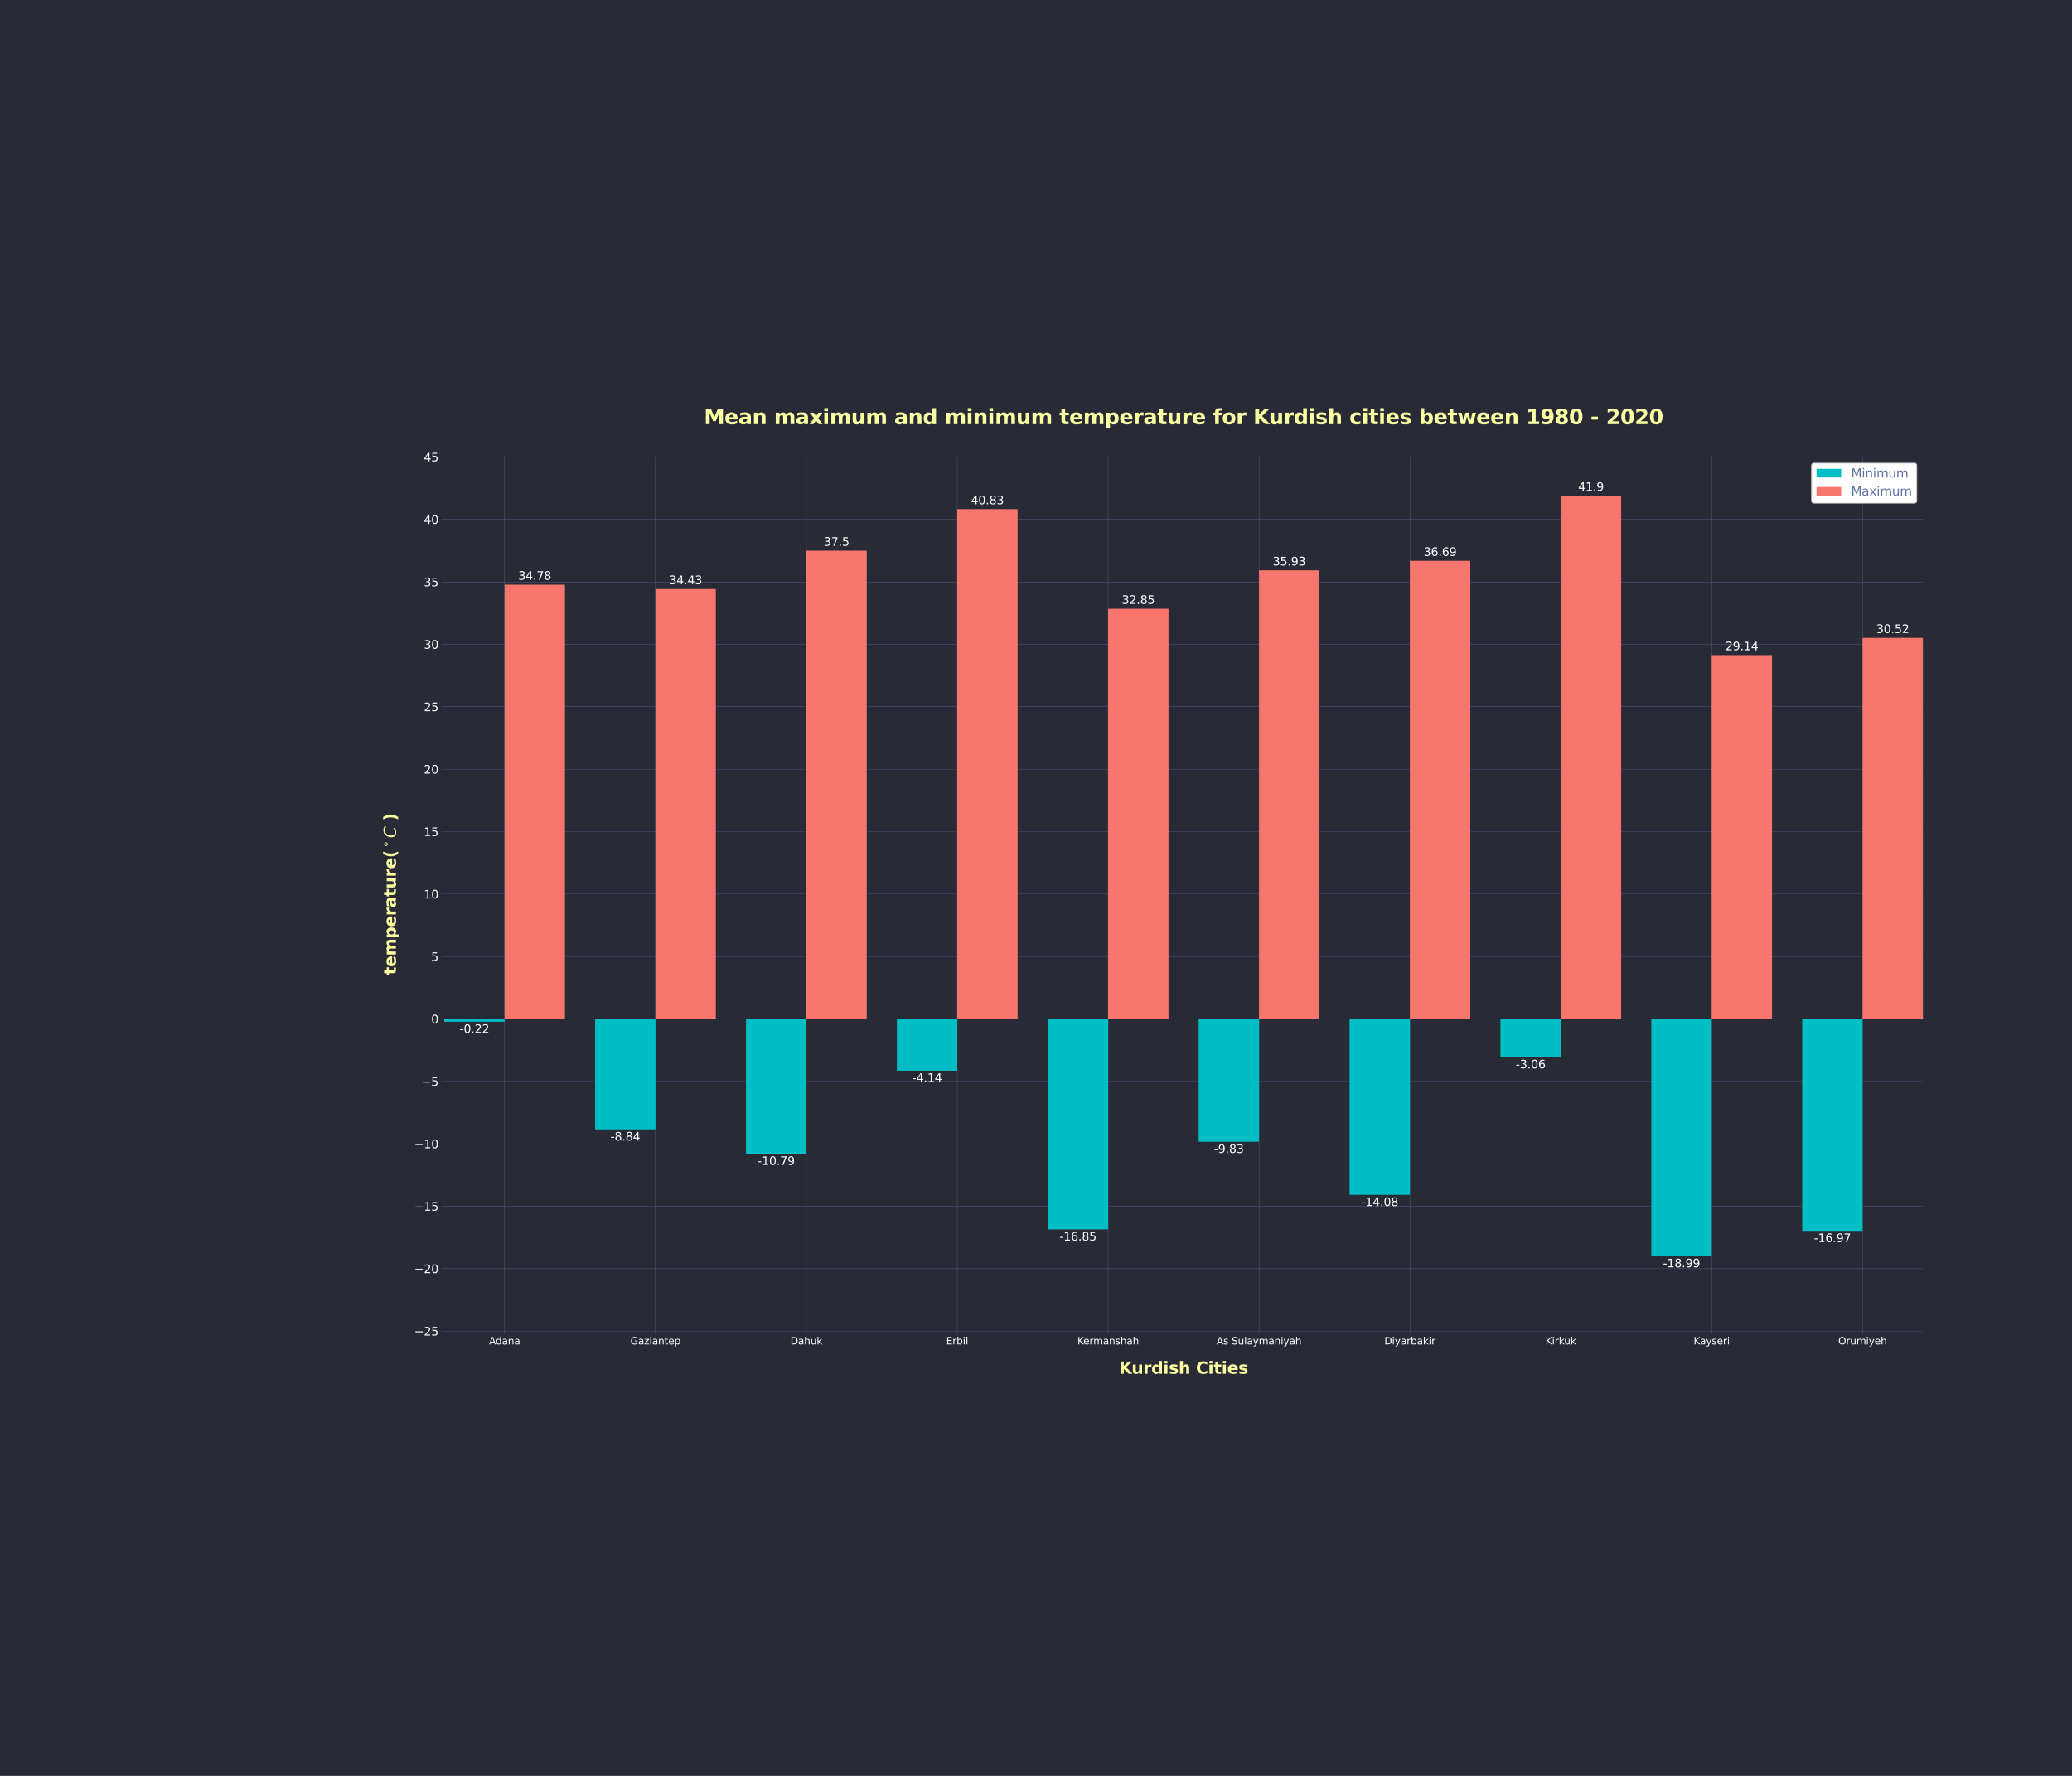 <?xml version="1.0" encoding="utf-8" standalone="no"?>
<!DOCTYPE svg PUBLIC "-//W3C//DTD SVG 1.1//EN"
  "http://www.w3.org/Graphics/SVG/1.1/DTD/svg11.dtd">
<svg xmlns:xlink="http://www.w3.org/1999/xlink" width="2520pt" height="2160pt" viewBox="0 0 2520 2160" xmlns="http://www.w3.org/2000/svg" version="1.1">
 <defs>
  <style type="text/css">*{stroke-linejoin: round; stroke-linecap: butt}</style>
 </defs>
 <g id="figure_1">
  <g id="patch_1">
   <path d="M 0 2160 
L 2520 2160 
L 2520 0 
L 0 0 
z
" style="fill: #282a36"/>
  </g>
  <g id="axes_1">
   <g id="patch_2">
    <path d="M 540.283 1619.1 
L 2338.702 1619.1 
L 2338.702 555.9 
L 540.283 555.9 
z
" style="fill: #282a36"/>
   </g>
   <g id="matplotlib.axis_1">
    <g id="xtick_1">
     <g id="line2d_1">
      <path d="M 613.688 1619.1 
L 613.688 555.9 
" clip-path="url(#pd27312424a)" style="fill: none; stroke: #6272a4; stroke-width: 0.3; stroke-linecap: square"/>
     </g>
     <g id="line2d_2">
      <defs>
       <path id="m531ee61ea9" d="M 0 0 
L 0 3.5 
" style="stroke: #6272a4; stroke-width: 0.4"/>
      </defs>
      <g>
       <use xlink:href="#m531ee61ea9" x="613.688" y="1619.1" style="fill: #6272a4; stroke: #6272a4; stroke-width: 0.4"/>
      </g>
     </g>
     <g id="text_1">
      <!-- Adana -->
      <g style="fill: #ffffff" transform="translate(594.723 1635.218)scale(0.12 -0.12)">
       <defs>
        <path id="DejaVuSans-41" d="M 2188 4044 
L 1331 1722 
L 3047 1722 
L 2188 4044 
z
M 1831 4666 
L 2547 4666 
L 4325 0 
L 3669 0 
L 3244 1197 
L 1141 1197 
L 716 0 
L 50 0 
L 1831 4666 
z
" transform="scale(0.016)"/>
        <path id="DejaVuSans-64" d="M 2906 2969 
L 2906 4863 
L 3481 4863 
L 3481 0 
L 2906 0 
L 2906 525 
Q 2725 213 2448 61 
Q 2172 -91 1784 -91 
Q 1150 -91 751 415 
Q 353 922 353 1747 
Q 353 2572 751 3078 
Q 1150 3584 1784 3584 
Q 2172 3584 2448 3432 
Q 2725 3281 2906 2969 
z
M 947 1747 
Q 947 1113 1208 752 
Q 1469 391 1925 391 
Q 2381 391 2643 752 
Q 2906 1113 2906 1747 
Q 2906 2381 2643 2742 
Q 2381 3103 1925 3103 
Q 1469 3103 1208 2742 
Q 947 2381 947 1747 
z
" transform="scale(0.016)"/>
        <path id="DejaVuSans-61" d="M 2194 1759 
Q 1497 1759 1228 1600 
Q 959 1441 959 1056 
Q 959 750 1161 570 
Q 1363 391 1709 391 
Q 2188 391 2477 730 
Q 2766 1069 2766 1631 
L 2766 1759 
L 2194 1759 
z
M 3341 1997 
L 3341 0 
L 2766 0 
L 2766 531 
Q 2569 213 2275 61 
Q 1981 -91 1556 -91 
Q 1019 -91 701 211 
Q 384 513 384 1019 
Q 384 1609 779 1909 
Q 1175 2209 1959 2209 
L 2766 2209 
L 2766 2266 
Q 2766 2663 2505 2880 
Q 2244 3097 1772 3097 
Q 1472 3097 1187 3025 
Q 903 2953 641 2809 
L 641 3341 
Q 956 3463 1253 3523 
Q 1550 3584 1831 3584 
Q 2591 3584 2966 3190 
Q 3341 2797 3341 1997 
z
" transform="scale(0.016)"/>
        <path id="DejaVuSans-6e" d="M 3513 2113 
L 3513 0 
L 2938 0 
L 2938 2094 
Q 2938 2591 2744 2837 
Q 2550 3084 2163 3084 
Q 1697 3084 1428 2787 
Q 1159 2491 1159 1978 
L 1159 0 
L 581 0 
L 581 3500 
L 1159 3500 
L 1159 2956 
Q 1366 3272 1645 3428 
Q 1925 3584 2291 3584 
Q 2894 3584 3203 3211 
Q 3513 2838 3513 2113 
z
" transform="scale(0.016)"/>
       </defs>
       <use xlink:href="#DejaVuSans-41"/>
       <use xlink:href="#DejaVuSans-64" x="66.658"/>
       <use xlink:href="#DejaVuSans-61" x="130.135"/>
       <use xlink:href="#DejaVuSans-6e" x="191.414"/>
       <use xlink:href="#DejaVuSans-61" x="254.793"/>
      </g>
     </g>
    </g>
    <g id="xtick_2">
     <g id="line2d_3">
      <path d="M 797.2 1619.1 
L 797.2 555.9 
" clip-path="url(#pd27312424a)" style="fill: none; stroke: #6272a4; stroke-width: 0.3; stroke-linecap: square"/>
     </g>
     <g id="line2d_4">
      <g>
       <use xlink:href="#m531ee61ea9" x="797.2" y="1619.1" style="fill: #6272a4; stroke: #6272a4; stroke-width: 0.4"/>
      </g>
     </g>
     <g id="text_2">
      <!-- Gaziantep -->
      <g style="fill: #ffffff" transform="translate(766.726 1635.218)scale(0.12 -0.12)">
       <defs>
        <path id="DejaVuSans-47" d="M 3809 666 
L 3809 1919 
L 2778 1919 
L 2778 2438 
L 4434 2438 
L 4434 434 
Q 4069 175 3628 42 
Q 3188 -91 2688 -91 
Q 1594 -91 976 548 
Q 359 1188 359 2328 
Q 359 3472 976 4111 
Q 1594 4750 2688 4750 
Q 3144 4750 3555 4637 
Q 3966 4525 4313 4306 
L 4313 3634 
Q 3963 3931 3569 4081 
Q 3175 4231 2741 4231 
Q 1884 4231 1454 3753 
Q 1025 3275 1025 2328 
Q 1025 1384 1454 906 
Q 1884 428 2741 428 
Q 3075 428 3337 486 
Q 3600 544 3809 666 
z
" transform="scale(0.016)"/>
        <path id="DejaVuSans-7a" d="M 353 3500 
L 3084 3500 
L 3084 2975 
L 922 459 
L 3084 459 
L 3084 0 
L 275 0 
L 275 525 
L 2438 3041 
L 353 3041 
L 353 3500 
z
" transform="scale(0.016)"/>
        <path id="DejaVuSans-69" d="M 603 3500 
L 1178 3500 
L 1178 0 
L 603 0 
L 603 3500 
z
M 603 4863 
L 1178 4863 
L 1178 4134 
L 603 4134 
L 603 4863 
z
" transform="scale(0.016)"/>
        <path id="DejaVuSans-74" d="M 1172 4494 
L 1172 3500 
L 2356 3500 
L 2356 3053 
L 1172 3053 
L 1172 1153 
Q 1172 725 1289 603 
Q 1406 481 1766 481 
L 2356 481 
L 2356 0 
L 1766 0 
Q 1100 0 847 248 
Q 594 497 594 1153 
L 594 3053 
L 172 3053 
L 172 3500 
L 594 3500 
L 594 4494 
L 1172 4494 
z
" transform="scale(0.016)"/>
        <path id="DejaVuSans-65" d="M 3597 1894 
L 3597 1613 
L 953 1613 
Q 991 1019 1311 708 
Q 1631 397 2203 397 
Q 2534 397 2845 478 
Q 3156 559 3463 722 
L 3463 178 
Q 3153 47 2828 -22 
Q 2503 -91 2169 -91 
Q 1331 -91 842 396 
Q 353 884 353 1716 
Q 353 2575 817 3079 
Q 1281 3584 2069 3584 
Q 2775 3584 3186 3129 
Q 3597 2675 3597 1894 
z
M 3022 2063 
Q 3016 2534 2758 2815 
Q 2500 3097 2075 3097 
Q 1594 3097 1305 2825 
Q 1016 2553 972 2059 
L 3022 2063 
z
" transform="scale(0.016)"/>
        <path id="DejaVuSans-70" d="M 1159 525 
L 1159 -1331 
L 581 -1331 
L 581 3500 
L 1159 3500 
L 1159 2969 
Q 1341 3281 1617 3432 
Q 1894 3584 2278 3584 
Q 2916 3584 3314 3078 
Q 3713 2572 3713 1747 
Q 3713 922 3314 415 
Q 2916 -91 2278 -91 
Q 1894 -91 1617 61 
Q 1341 213 1159 525 
z
M 3116 1747 
Q 3116 2381 2855 2742 
Q 2594 3103 2138 3103 
Q 1681 3103 1420 2742 
Q 1159 2381 1159 1747 
Q 1159 1113 1420 752 
Q 1681 391 2138 391 
Q 2594 391 2855 752 
Q 3116 1113 3116 1747 
z
" transform="scale(0.016)"/>
       </defs>
       <use xlink:href="#DejaVuSans-47"/>
       <use xlink:href="#DejaVuSans-61" x="77.49"/>
       <use xlink:href="#DejaVuSans-7a" x="138.77"/>
       <use xlink:href="#DejaVuSans-69" x="191.26"/>
       <use xlink:href="#DejaVuSans-61" x="219.043"/>
       <use xlink:href="#DejaVuSans-6e" x="280.322"/>
       <use xlink:href="#DejaVuSans-74" x="343.701"/>
       <use xlink:href="#DejaVuSans-65" x="382.91"/>
       <use xlink:href="#DejaVuSans-70" x="444.434"/>
      </g>
     </g>
    </g>
    <g id="xtick_3">
     <g id="line2d_5">
      <path d="M 980.712 1619.1 
L 980.712 555.9 
" clip-path="url(#pd27312424a)" style="fill: none; stroke: #6272a4; stroke-width: 0.3; stroke-linecap: square"/>
     </g>
     <g id="line2d_6">
      <g>
       <use xlink:href="#m531ee61ea9" x="980.712" y="1619.1" style="fill: #6272a4; stroke: #6272a4; stroke-width: 0.4"/>
      </g>
     </g>
     <g id="text_3">
      <!-- Dahuk -->
      <g style="fill: #ffffff" transform="translate(961.336 1635.218)scale(0.12 -0.12)">
       <defs>
        <path id="DejaVuSans-44" d="M 1259 4147 
L 1259 519 
L 2022 519 
Q 2988 519 3436 956 
Q 3884 1394 3884 2338 
Q 3884 3275 3436 3711 
Q 2988 4147 2022 4147 
L 1259 4147 
z
M 628 4666 
L 1925 4666 
Q 3281 4666 3915 4102 
Q 4550 3538 4550 2338 
Q 4550 1131 3912 565 
Q 3275 0 1925 0 
L 628 0 
L 628 4666 
z
" transform="scale(0.016)"/>
        <path id="DejaVuSans-68" d="M 3513 2113 
L 3513 0 
L 2938 0 
L 2938 2094 
Q 2938 2591 2744 2837 
Q 2550 3084 2163 3084 
Q 1697 3084 1428 2787 
Q 1159 2491 1159 1978 
L 1159 0 
L 581 0 
L 581 4863 
L 1159 4863 
L 1159 2956 
Q 1366 3272 1645 3428 
Q 1925 3584 2291 3584 
Q 2894 3584 3203 3211 
Q 3513 2838 3513 2113 
z
" transform="scale(0.016)"/>
        <path id="DejaVuSans-75" d="M 544 1381 
L 544 3500 
L 1119 3500 
L 1119 1403 
Q 1119 906 1312 657 
Q 1506 409 1894 409 
Q 2359 409 2629 706 
Q 2900 1003 2900 1516 
L 2900 3500 
L 3475 3500 
L 3475 0 
L 2900 0 
L 2900 538 
Q 2691 219 2414 64 
Q 2138 -91 1772 -91 
Q 1169 -91 856 284 
Q 544 659 544 1381 
z
M 1991 3584 
L 1991 3584 
z
" transform="scale(0.016)"/>
        <path id="DejaVuSans-6b" d="M 581 4863 
L 1159 4863 
L 1159 1991 
L 2875 3500 
L 3609 3500 
L 1753 1863 
L 3688 0 
L 2938 0 
L 1159 1709 
L 1159 0 
L 581 0 
L 581 4863 
z
" transform="scale(0.016)"/>
       </defs>
       <use xlink:href="#DejaVuSans-44"/>
       <use xlink:href="#DejaVuSans-61" x="77.002"/>
       <use xlink:href="#DejaVuSans-68" x="138.281"/>
       <use xlink:href="#DejaVuSans-75" x="201.66"/>
       <use xlink:href="#DejaVuSans-6b" x="265.039"/>
      </g>
     </g>
    </g>
    <g id="xtick_4">
     <g id="line2d_7">
      <path d="M 1164.224 1619.1 
L 1164.224 555.9 
" clip-path="url(#pd27312424a)" style="fill: none; stroke: #6272a4; stroke-width: 0.3; stroke-linecap: square"/>
     </g>
     <g id="line2d_8">
      <g>
       <use xlink:href="#m531ee61ea9" x="1164.224" y="1619.1" style="fill: #6272a4; stroke: #6272a4; stroke-width: 0.4"/>
      </g>
     </g>
     <g id="text_4">
      <!-- Erbil -->
      <g style="fill: #ffffff" transform="translate(1150.824 1635.218)scale(0.12 -0.12)">
       <defs>
        <path id="DejaVuSans-45" d="M 628 4666 
L 3578 4666 
L 3578 4134 
L 1259 4134 
L 1259 2753 
L 3481 2753 
L 3481 2222 
L 1259 2222 
L 1259 531 
L 3634 531 
L 3634 0 
L 628 0 
L 628 4666 
z
" transform="scale(0.016)"/>
        <path id="DejaVuSans-72" d="M 2631 2963 
Q 2534 3019 2420 3045 
Q 2306 3072 2169 3072 
Q 1681 3072 1420 2755 
Q 1159 2438 1159 1844 
L 1159 0 
L 581 0 
L 581 3500 
L 1159 3500 
L 1159 2956 
Q 1341 3275 1631 3429 
Q 1922 3584 2338 3584 
Q 2397 3584 2469 3576 
Q 2541 3569 2628 3553 
L 2631 2963 
z
" transform="scale(0.016)"/>
        <path id="DejaVuSans-62" d="M 3116 1747 
Q 3116 2381 2855 2742 
Q 2594 3103 2138 3103 
Q 1681 3103 1420 2742 
Q 1159 2381 1159 1747 
Q 1159 1113 1420 752 
Q 1681 391 2138 391 
Q 2594 391 2855 752 
Q 3116 1113 3116 1747 
z
M 1159 2969 
Q 1341 3281 1617 3432 
Q 1894 3584 2278 3584 
Q 2916 3584 3314 3078 
Q 3713 2572 3713 1747 
Q 3713 922 3314 415 
Q 2916 -91 2278 -91 
Q 1894 -91 1617 61 
Q 1341 213 1159 525 
L 1159 0 
L 581 0 
L 581 4863 
L 1159 4863 
L 1159 2969 
z
" transform="scale(0.016)"/>
        <path id="DejaVuSans-6c" d="M 603 4863 
L 1178 4863 
L 1178 0 
L 603 0 
L 603 4863 
z
" transform="scale(0.016)"/>
       </defs>
       <use xlink:href="#DejaVuSans-45"/>
       <use xlink:href="#DejaVuSans-72" x="63.184"/>
       <use xlink:href="#DejaVuSans-62" x="104.297"/>
       <use xlink:href="#DejaVuSans-69" x="167.773"/>
       <use xlink:href="#DejaVuSans-6c" x="195.557"/>
      </g>
     </g>
    </g>
    <g id="xtick_5">
     <g id="line2d_9">
      <path d="M 1347.737 1619.1 
L 1347.737 555.9 
" clip-path="url(#pd27312424a)" style="fill: none; stroke: #6272a4; stroke-width: 0.3; stroke-linecap: square"/>
     </g>
     <g id="line2d_10">
      <g>
       <use xlink:href="#m531ee61ea9" x="1347.737" y="1619.1" style="fill: #6272a4; stroke: #6272a4; stroke-width: 0.4"/>
      </g>
     </g>
     <g id="text_5">
      <!-- Kermanshah -->
      <g style="fill: #ffffff" transform="translate(1310.317 1635.218)scale(0.12 -0.12)">
       <defs>
        <path id="DejaVuSans-4b" d="M 628 4666 
L 1259 4666 
L 1259 2694 
L 3353 4666 
L 4166 4666 
L 1850 2491 
L 4331 0 
L 3500 0 
L 1259 2247 
L 1259 0 
L 628 0 
L 628 4666 
z
" transform="scale(0.016)"/>
        <path id="DejaVuSans-6d" d="M 3328 2828 
Q 3544 3216 3844 3400 
Q 4144 3584 4550 3584 
Q 5097 3584 5394 3201 
Q 5691 2819 5691 2113 
L 5691 0 
L 5113 0 
L 5113 2094 
Q 5113 2597 4934 2840 
Q 4756 3084 4391 3084 
Q 3944 3084 3684 2787 
Q 3425 2491 3425 1978 
L 3425 0 
L 2847 0 
L 2847 2094 
Q 2847 2600 2669 2842 
Q 2491 3084 2119 3084 
Q 1678 3084 1418 2786 
Q 1159 2488 1159 1978 
L 1159 0 
L 581 0 
L 581 3500 
L 1159 3500 
L 1159 2956 
Q 1356 3278 1631 3431 
Q 1906 3584 2284 3584 
Q 2666 3584 2933 3390 
Q 3200 3197 3328 2828 
z
" transform="scale(0.016)"/>
        <path id="DejaVuSans-73" d="M 2834 3397 
L 2834 2853 
Q 2591 2978 2328 3040 
Q 2066 3103 1784 3103 
Q 1356 3103 1142 2972 
Q 928 2841 928 2578 
Q 928 2378 1081 2264 
Q 1234 2150 1697 2047 
L 1894 2003 
Q 2506 1872 2764 1633 
Q 3022 1394 3022 966 
Q 3022 478 2636 193 
Q 2250 -91 1575 -91 
Q 1294 -91 989 -36 
Q 684 19 347 128 
L 347 722 
Q 666 556 975 473 
Q 1284 391 1588 391 
Q 1994 391 2212 530 
Q 2431 669 2431 922 
Q 2431 1156 2273 1281 
Q 2116 1406 1581 1522 
L 1381 1569 
Q 847 1681 609 1914 
Q 372 2147 372 2553 
Q 372 3047 722 3315 
Q 1072 3584 1716 3584 
Q 2034 3584 2315 3537 
Q 2597 3491 2834 3397 
z
" transform="scale(0.016)"/>
       </defs>
       <use xlink:href="#DejaVuSans-4b"/>
       <use xlink:href="#DejaVuSans-65" x="60.576"/>
       <use xlink:href="#DejaVuSans-72" x="122.1"/>
       <use xlink:href="#DejaVuSans-6d" x="161.463"/>
       <use xlink:href="#DejaVuSans-61" x="258.875"/>
       <use xlink:href="#DejaVuSans-6e" x="320.154"/>
       <use xlink:href="#DejaVuSans-73" x="383.533"/>
       <use xlink:href="#DejaVuSans-68" x="435.633"/>
       <use xlink:href="#DejaVuSans-61" x="499.012"/>
       <use xlink:href="#DejaVuSans-68" x="560.291"/>
      </g>
     </g>
    </g>
    <g id="xtick_6">
     <g id="line2d_11">
      <path d="M 1531.249 1619.1 
L 1531.249 555.9 
" clip-path="url(#pd27312424a)" style="fill: none; stroke: #6272a4; stroke-width: 0.3; stroke-linecap: square"/>
     </g>
     <g id="line2d_12">
      <g>
       <use xlink:href="#m531ee61ea9" x="1531.249" y="1619.1" style="fill: #6272a4; stroke: #6272a4; stroke-width: 0.4"/>
      </g>
     </g>
     <g id="text_6">
      <!-- As Sulaymaniyah -->
      <g style="fill: #ffffff" transform="translate(1479.584 1635.218)scale(0.12 -0.12)">
       <defs>
        <path id="DejaVuSans-20" transform="scale(0.016)"/>
        <path id="DejaVuSans-53" d="M 3425 4513 
L 3425 3897 
Q 3066 4069 2747 4153 
Q 2428 4238 2131 4238 
Q 1616 4238 1336 4038 
Q 1056 3838 1056 3469 
Q 1056 3159 1242 3001 
Q 1428 2844 1947 2747 
L 2328 2669 
Q 3034 2534 3370 2195 
Q 3706 1856 3706 1288 
Q 3706 609 3251 259 
Q 2797 -91 1919 -91 
Q 1588 -91 1214 -16 
Q 841 59 441 206 
L 441 856 
Q 825 641 1194 531 
Q 1563 422 1919 422 
Q 2459 422 2753 634 
Q 3047 847 3047 1241 
Q 3047 1584 2836 1778 
Q 2625 1972 2144 2069 
L 1759 2144 
Q 1053 2284 737 2584 
Q 422 2884 422 3419 
Q 422 4038 858 4394 
Q 1294 4750 2059 4750 
Q 2388 4750 2728 4690 
Q 3069 4631 3425 4513 
z
" transform="scale(0.016)"/>
        <path id="DejaVuSans-79" d="M 2059 -325 
Q 1816 -950 1584 -1140 
Q 1353 -1331 966 -1331 
L 506 -1331 
L 506 -850 
L 844 -850 
Q 1081 -850 1212 -737 
Q 1344 -625 1503 -206 
L 1606 56 
L 191 3500 
L 800 3500 
L 1894 763 
L 2988 3500 
L 3597 3500 
L 2059 -325 
z
" transform="scale(0.016)"/>
       </defs>
       <use xlink:href="#DejaVuSans-41"/>
       <use xlink:href="#DejaVuSans-73" x="68.408"/>
       <use xlink:href="#DejaVuSans-20" x="120.508"/>
       <use xlink:href="#DejaVuSans-53" x="152.295"/>
       <use xlink:href="#DejaVuSans-75" x="215.771"/>
       <use xlink:href="#DejaVuSans-6c" x="279.15"/>
       <use xlink:href="#DejaVuSans-61" x="306.934"/>
       <use xlink:href="#DejaVuSans-79" x="368.213"/>
       <use xlink:href="#DejaVuSans-6d" x="427.393"/>
       <use xlink:href="#DejaVuSans-61" x="524.805"/>
       <use xlink:href="#DejaVuSans-6e" x="586.084"/>
       <use xlink:href="#DejaVuSans-69" x="649.463"/>
       <use xlink:href="#DejaVuSans-79" x="677.246"/>
       <use xlink:href="#DejaVuSans-61" x="736.426"/>
       <use xlink:href="#DejaVuSans-68" x="797.705"/>
      </g>
     </g>
    </g>
    <g id="xtick_7">
     <g id="line2d_13">
      <path d="M 1714.761 1619.1 
L 1714.761 555.9 
" clip-path="url(#pd27312424a)" style="fill: none; stroke: #6272a4; stroke-width: 0.3; stroke-linecap: square"/>
     </g>
     <g id="line2d_14">
      <g>
       <use xlink:href="#m531ee61ea9" x="1714.761" y="1619.1" style="fill: #6272a4; stroke: #6272a4; stroke-width: 0.4"/>
      </g>
     </g>
     <g id="text_7">
      <!-- Diyarbakir -->
      <g style="fill: #ffffff" transform="translate(1683.685 1635.218)scale(0.12 -0.12)">
       <use xlink:href="#DejaVuSans-44"/>
       <use xlink:href="#DejaVuSans-69" x="77.002"/>
       <use xlink:href="#DejaVuSans-79" x="104.785"/>
       <use xlink:href="#DejaVuSans-61" x="163.965"/>
       <use xlink:href="#DejaVuSans-72" x="225.244"/>
       <use xlink:href="#DejaVuSans-62" x="266.357"/>
       <use xlink:href="#DejaVuSans-61" x="329.834"/>
       <use xlink:href="#DejaVuSans-6b" x="391.113"/>
       <use xlink:href="#DejaVuSans-69" x="449.023"/>
       <use xlink:href="#DejaVuSans-72" x="476.807"/>
      </g>
     </g>
    </g>
    <g id="xtick_8">
     <g id="line2d_15">
      <path d="M 1898.273 1619.1 
L 1898.273 555.9 
" clip-path="url(#pd27312424a)" style="fill: none; stroke: #6272a4; stroke-width: 0.3; stroke-linecap: square"/>
     </g>
     <g id="line2d_16">
      <g>
       <use xlink:href="#m531ee61ea9" x="1898.273" y="1619.1" style="fill: #6272a4; stroke: #6272a4; stroke-width: 0.4"/>
      </g>
     </g>
     <g id="text_8">
      <!-- Kirkuk -->
      <g style="fill: #ffffff" transform="translate(1879.641 1635.218)scale(0.12 -0.12)">
       <use xlink:href="#DejaVuSans-4b"/>
       <use xlink:href="#DejaVuSans-69" x="65.576"/>
       <use xlink:href="#DejaVuSans-72" x="93.359"/>
       <use xlink:href="#DejaVuSans-6b" x="134.473"/>
       <use xlink:href="#DejaVuSans-75" x="189.258"/>
       <use xlink:href="#DejaVuSans-6b" x="252.637"/>
      </g>
     </g>
    </g>
    <g id="xtick_9">
     <g id="line2d_17">
      <path d="M 2081.785 1619.1 
L 2081.785 555.9 
" clip-path="url(#pd27312424a)" style="fill: none; stroke: #6272a4; stroke-width: 0.3; stroke-linecap: square"/>
     </g>
     <g id="line2d_18">
      <g>
       <use xlink:href="#m531ee61ea9" x="2081.785" y="1619.1" style="fill: #6272a4; stroke: #6272a4; stroke-width: 0.4"/>
      </g>
     </g>
     <g id="text_9">
      <!-- Kayseri -->
      <g style="fill: #ffffff" transform="translate(2059.776 1635.218)scale(0.12 -0.12)">
       <use xlink:href="#DejaVuSans-4b"/>
       <use xlink:href="#DejaVuSans-61" x="63.826"/>
       <use xlink:href="#DejaVuSans-79" x="125.105"/>
       <use xlink:href="#DejaVuSans-73" x="184.285"/>
       <use xlink:href="#DejaVuSans-65" x="236.385"/>
       <use xlink:href="#DejaVuSans-72" x="297.908"/>
       <use xlink:href="#DejaVuSans-69" x="339.021"/>
      </g>
     </g>
    </g>
    <g id="xtick_10">
     <g id="line2d_19">
      <path d="M 2265.297 1619.1 
L 2265.297 555.9 
" clip-path="url(#pd27312424a)" style="fill: none; stroke: #6272a4; stroke-width: 0.3; stroke-linecap: square"/>
     </g>
     <g id="line2d_20">
      <g>
       <use xlink:href="#m531ee61ea9" x="2265.297" y="1619.1" style="fill: #6272a4; stroke: #6272a4; stroke-width: 0.4"/>
      </g>
     </g>
     <g id="text_10">
      <!-- Orumiyeh -->
      <g style="fill: #ffffff" transform="translate(2235.748 1635.218)scale(0.12 -0.12)">
       <defs>
        <path id="DejaVuSans-4f" d="M 2522 4238 
Q 1834 4238 1429 3725 
Q 1025 3213 1025 2328 
Q 1025 1447 1429 934 
Q 1834 422 2522 422 
Q 3209 422 3611 934 
Q 4013 1447 4013 2328 
Q 4013 3213 3611 3725 
Q 3209 4238 2522 4238 
z
M 2522 4750 
Q 3503 4750 4090 4092 
Q 4678 3434 4678 2328 
Q 4678 1225 4090 567 
Q 3503 -91 2522 -91 
Q 1538 -91 948 565 
Q 359 1222 359 2328 
Q 359 3434 948 4092 
Q 1538 4750 2522 4750 
z
" transform="scale(0.016)"/>
       </defs>
       <use xlink:href="#DejaVuSans-4f"/>
       <use xlink:href="#DejaVuSans-72" x="78.711"/>
       <use xlink:href="#DejaVuSans-75" x="119.824"/>
       <use xlink:href="#DejaVuSans-6d" x="183.203"/>
       <use xlink:href="#DejaVuSans-69" x="280.615"/>
       <use xlink:href="#DejaVuSans-79" x="308.398"/>
       <use xlink:href="#DejaVuSans-65" x="367.578"/>
       <use xlink:href="#DejaVuSans-68" x="429.102"/>
      </g>
     </g>
    </g>
    <g id="text_11">
     <!-- Kurdish Cities -->
     <g style="fill: #faffa2" transform="translate(1361.022 1670.911)scale(0.2 -0.2)">
      <defs>
       <path id="DejaVuSans-Bold-4b" d="M 588 4666 
L 1791 4666 
L 1791 2963 
L 3525 4666 
L 4922 4666 
L 2675 2456 
L 5153 0 
L 3647 0 
L 1791 1838 
L 1791 0 
L 588 0 
L 588 4666 
z
" transform="scale(0.016)"/>
       <path id="DejaVuSans-Bold-75" d="M 500 1363 
L 500 3500 
L 1625 3500 
L 1625 3150 
Q 1625 2866 1622 2436 
Q 1619 2006 1619 1863 
Q 1619 1441 1641 1255 
Q 1663 1069 1716 984 
Q 1784 875 1895 815 
Q 2006 756 2150 756 
Q 2500 756 2700 1025 
Q 2900 1294 2900 1772 
L 2900 3500 
L 4019 3500 
L 4019 0 
L 2900 0 
L 2900 506 
Q 2647 200 2364 54 
Q 2081 -91 1741 -91 
Q 1134 -91 817 281 
Q 500 653 500 1363 
z
" transform="scale(0.016)"/>
       <path id="DejaVuSans-Bold-72" d="M 3138 2547 
Q 2991 2616 2845 2648 
Q 2700 2681 2553 2681 
Q 2122 2681 1889 2404 
Q 1656 2128 1656 1613 
L 1656 0 
L 538 0 
L 538 3500 
L 1656 3500 
L 1656 2925 
Q 1872 3269 2151 3426 
Q 2431 3584 2822 3584 
Q 2878 3584 2943 3579 
Q 3009 3575 3134 3559 
L 3138 2547 
z
" transform="scale(0.016)"/>
       <path id="DejaVuSans-Bold-64" d="M 2919 2988 
L 2919 4863 
L 4044 4863 
L 4044 0 
L 2919 0 
L 2919 506 
Q 2688 197 2409 53 
Q 2131 -91 1766 -91 
Q 1119 -91 703 423 
Q 288 938 288 1747 
Q 288 2556 703 3070 
Q 1119 3584 1766 3584 
Q 2128 3584 2408 3439 
Q 2688 3294 2919 2988 
z
M 2181 722 
Q 2541 722 2730 984 
Q 2919 1247 2919 1747 
Q 2919 2247 2730 2509 
Q 2541 2772 2181 2772 
Q 1825 2772 1636 2509 
Q 1447 2247 1447 1747 
Q 1447 1247 1636 984 
Q 1825 722 2181 722 
z
" transform="scale(0.016)"/>
       <path id="DejaVuSans-Bold-69" d="M 538 3500 
L 1656 3500 
L 1656 0 
L 538 0 
L 538 3500 
z
M 538 4863 
L 1656 4863 
L 1656 3950 
L 538 3950 
L 538 4863 
z
" transform="scale(0.016)"/>
       <path id="DejaVuSans-Bold-73" d="M 3272 3391 
L 3272 2541 
Q 2913 2691 2578 2766 
Q 2244 2841 1947 2841 
Q 1628 2841 1473 2761 
Q 1319 2681 1319 2516 
Q 1319 2381 1436 2309 
Q 1553 2238 1856 2203 
L 2053 2175 
Q 2913 2066 3209 1816 
Q 3506 1566 3506 1031 
Q 3506 472 3093 190 
Q 2681 -91 1863 -91 
Q 1516 -91 1145 -36 
Q 775 19 384 128 
L 384 978 
Q 719 816 1070 734 
Q 1422 653 1784 653 
Q 2113 653 2278 743 
Q 2444 834 2444 1013 
Q 2444 1163 2330 1236 
Q 2216 1309 1875 1350 
L 1678 1375 
Q 931 1469 631 1722 
Q 331 1975 331 2491 
Q 331 3047 712 3315 
Q 1094 3584 1881 3584 
Q 2191 3584 2531 3537 
Q 2872 3491 3272 3391 
z
" transform="scale(0.016)"/>
       <path id="DejaVuSans-Bold-68" d="M 4056 2131 
L 4056 0 
L 2931 0 
L 2931 347 
L 2931 1625 
Q 2931 2084 2911 2256 
Q 2891 2428 2841 2509 
Q 2775 2619 2662 2680 
Q 2550 2741 2406 2741 
Q 2056 2741 1856 2470 
Q 1656 2200 1656 1722 
L 1656 0 
L 538 0 
L 538 4863 
L 1656 4863 
L 1656 2988 
Q 1909 3294 2193 3439 
Q 2478 3584 2822 3584 
Q 3428 3584 3742 3212 
Q 4056 2841 4056 2131 
z
" transform="scale(0.016)"/>
       <path id="DejaVuSans-Bold-20" transform="scale(0.016)"/>
       <path id="DejaVuSans-Bold-43" d="M 4288 256 
Q 3956 84 3597 -3 
Q 3238 -91 2847 -91 
Q 1681 -91 1000 561 
Q 319 1213 319 2328 
Q 319 3447 1000 4098 
Q 1681 4750 2847 4750 
Q 3238 4750 3597 4662 
Q 3956 4575 4288 4403 
L 4288 3438 
Q 3953 3666 3628 3772 
Q 3303 3878 2944 3878 
Q 2300 3878 1931 3465 
Q 1563 3053 1563 2328 
Q 1563 1606 1931 1193 
Q 2300 781 2944 781 
Q 3303 781 3628 887 
Q 3953 994 4288 1222 
L 4288 256 
z
" transform="scale(0.016)"/>
       <path id="DejaVuSans-Bold-74" d="M 1759 4494 
L 1759 3500 
L 2913 3500 
L 2913 2700 
L 1759 2700 
L 1759 1216 
Q 1759 972 1856 886 
Q 1953 800 2241 800 
L 2816 800 
L 2816 0 
L 1856 0 
Q 1194 0 917 276 
Q 641 553 641 1216 
L 641 2700 
L 84 2700 
L 84 3500 
L 641 3500 
L 641 4494 
L 1759 4494 
z
" transform="scale(0.016)"/>
       <path id="DejaVuSans-Bold-65" d="M 4031 1759 
L 4031 1441 
L 1416 1441 
Q 1456 1047 1700 850 
Q 1944 653 2381 653 
Q 2734 653 3104 758 
Q 3475 863 3866 1075 
L 3866 213 
Q 3469 63 3072 -14 
Q 2675 -91 2278 -91 
Q 1328 -91 801 392 
Q 275 875 275 1747 
Q 275 2603 792 3093 
Q 1309 3584 2216 3584 
Q 3041 3584 3536 3087 
Q 4031 2591 4031 1759 
z
M 2881 2131 
Q 2881 2450 2695 2645 
Q 2509 2841 2209 2841 
Q 1884 2841 1681 2658 
Q 1478 2475 1428 2131 
L 2881 2131 
z
" transform="scale(0.016)"/>
      </defs>
      <use xlink:href="#DejaVuSans-Bold-4b"/>
      <use xlink:href="#DejaVuSans-Bold-75" x="75.74"/>
      <use xlink:href="#DejaVuSans-Bold-72" x="146.932"/>
      <use xlink:href="#DejaVuSans-Bold-64" x="196.248"/>
      <use xlink:href="#DejaVuSans-Bold-69" x="267.83"/>
      <use xlink:href="#DejaVuSans-Bold-73" x="302.107"/>
      <use xlink:href="#DejaVuSans-Bold-68" x="361.629"/>
      <use xlink:href="#DejaVuSans-Bold-20" x="432.82"/>
      <use xlink:href="#DejaVuSans-Bold-43" x="467.635"/>
      <use xlink:href="#DejaVuSans-Bold-69" x="541.023"/>
      <use xlink:href="#DejaVuSans-Bold-74" x="575.301"/>
      <use xlink:href="#DejaVuSans-Bold-69" x="623.104"/>
      <use xlink:href="#DejaVuSans-Bold-65" x="657.381"/>
      <use xlink:href="#DejaVuSans-Bold-73" x="725.203"/>
     </g>
    </g>
   </g>
   <g id="matplotlib.axis_2">
    <g id="ytick_1">
     <g id="line2d_21">
      <path d="M 540.283 1619.1 
L 2338.702 1619.1 
" clip-path="url(#pd27312424a)" style="fill: none; stroke: #6272a4; stroke-width: 0.3; stroke-linecap: square"/>
     </g>
     <g id="line2d_22">
      <defs>
       <path id="m014d180a4c" d="M 0 0 
L -3.5 0 
" style="stroke: #6272a4; stroke-width: 0.3"/>
      </defs>
      <g>
       <use xlink:href="#m014d180a4c" x="540.283" y="1619.1" style="fill: #6272a4; stroke: #6272a4; stroke-width: 0.3"/>
      </g>
     </g>
     <g id="text_12">
      <!-- −25 -->
      <g style="fill: #ffffff" transform="translate(503.737 1624.419)scale(0.14 -0.14)">
       <defs>
        <path id="DejaVuSans-2212" d="M 678 2272 
L 4684 2272 
L 4684 1741 
L 678 1741 
L 678 2272 
z
" transform="scale(0.016)"/>
        <path id="DejaVuSans-32" d="M 1228 531 
L 3431 531 
L 3431 0 
L 469 0 
L 469 531 
Q 828 903 1448 1529 
Q 2069 2156 2228 2338 
Q 2531 2678 2651 2914 
Q 2772 3150 2772 3378 
Q 2772 3750 2511 3984 
Q 2250 4219 1831 4219 
Q 1534 4219 1204 4116 
Q 875 4013 500 3803 
L 500 4441 
Q 881 4594 1212 4672 
Q 1544 4750 1819 4750 
Q 2544 4750 2975 4387 
Q 3406 4025 3406 3419 
Q 3406 3131 3298 2873 
Q 3191 2616 2906 2266 
Q 2828 2175 2409 1742 
Q 1991 1309 1228 531 
z
" transform="scale(0.016)"/>
        <path id="DejaVuSans-35" d="M 691 4666 
L 3169 4666 
L 3169 4134 
L 1269 4134 
L 1269 2991 
Q 1406 3038 1543 3061 
Q 1681 3084 1819 3084 
Q 2600 3084 3056 2656 
Q 3513 2228 3513 1497 
Q 3513 744 3044 326 
Q 2575 -91 1722 -91 
Q 1428 -91 1123 -41 
Q 819 9 494 109 
L 494 744 
Q 775 591 1075 516 
Q 1375 441 1709 441 
Q 2250 441 2565 725 
Q 2881 1009 2881 1497 
Q 2881 1984 2565 2268 
Q 2250 2553 1709 2553 
Q 1456 2553 1204 2497 
Q 953 2441 691 2322 
L 691 4666 
z
" transform="scale(0.016)"/>
       </defs>
       <use xlink:href="#DejaVuSans-2212"/>
       <use xlink:href="#DejaVuSans-32" x="83.789"/>
       <use xlink:href="#DejaVuSans-35" x="147.412"/>
      </g>
     </g>
    </g>
    <g id="ytick_2">
     <g id="line2d_23">
      <path d="M 540.283 1543.157 
L 2338.702 1543.157 
" clip-path="url(#pd27312424a)" style="fill: none; stroke: #6272a4; stroke-width: 0.3; stroke-linecap: square"/>
     </g>
     <g id="line2d_24">
      <g>
       <use xlink:href="#m014d180a4c" x="540.283" y="1543.157" style="fill: #6272a4; stroke: #6272a4; stroke-width: 0.3"/>
      </g>
     </g>
     <g id="text_13">
      <!-- −20 -->
      <g style="fill: #ffffff" transform="translate(503.737 1548.476)scale(0.14 -0.14)">
       <defs>
        <path id="DejaVuSans-30" d="M 2034 4250 
Q 1547 4250 1301 3770 
Q 1056 3291 1056 2328 
Q 1056 1369 1301 889 
Q 1547 409 2034 409 
Q 2525 409 2770 889 
Q 3016 1369 3016 2328 
Q 3016 3291 2770 3770 
Q 2525 4250 2034 4250 
z
M 2034 4750 
Q 2819 4750 3233 4129 
Q 3647 3509 3647 2328 
Q 3647 1150 3233 529 
Q 2819 -91 2034 -91 
Q 1250 -91 836 529 
Q 422 1150 422 2328 
Q 422 3509 836 4129 
Q 1250 4750 2034 4750 
z
" transform="scale(0.016)"/>
       </defs>
       <use xlink:href="#DejaVuSans-2212"/>
       <use xlink:href="#DejaVuSans-32" x="83.789"/>
       <use xlink:href="#DejaVuSans-30" x="147.412"/>
      </g>
     </g>
    </g>
    <g id="ytick_3">
     <g id="line2d_25">
      <path d="M 540.283 1467.214 
L 2338.702 1467.214 
" clip-path="url(#pd27312424a)" style="fill: none; stroke: #6272a4; stroke-width: 0.3; stroke-linecap: square"/>
     </g>
     <g id="line2d_26">
      <g>
       <use xlink:href="#m014d180a4c" x="540.283" y="1467.214" style="fill: #6272a4; stroke: #6272a4; stroke-width: 0.3"/>
      </g>
     </g>
     <g id="text_14">
      <!-- −15 -->
      <g style="fill: #ffffff" transform="translate(503.737 1472.533)scale(0.14 -0.14)">
       <defs>
        <path id="DejaVuSans-31" d="M 794 531 
L 1825 531 
L 1825 4091 
L 703 3866 
L 703 4441 
L 1819 4666 
L 2450 4666 
L 2450 531 
L 3481 531 
L 3481 0 
L 794 0 
L 794 531 
z
" transform="scale(0.016)"/>
       </defs>
       <use xlink:href="#DejaVuSans-2212"/>
       <use xlink:href="#DejaVuSans-31" x="83.789"/>
       <use xlink:href="#DejaVuSans-35" x="147.412"/>
      </g>
     </g>
    </g>
    <g id="ytick_4">
     <g id="line2d_27">
      <path d="M 540.283 1391.271 
L 2338.702 1391.271 
" clip-path="url(#pd27312424a)" style="fill: none; stroke: #6272a4; stroke-width: 0.3; stroke-linecap: square"/>
     </g>
     <g id="line2d_28">
      <g>
       <use xlink:href="#m014d180a4c" x="540.283" y="1391.271" style="fill: #6272a4; stroke: #6272a4; stroke-width: 0.3"/>
      </g>
     </g>
     <g id="text_15">
      <!-- −10 -->
      <g style="fill: #ffffff" transform="translate(503.737 1396.59)scale(0.14 -0.14)">
       <use xlink:href="#DejaVuSans-2212"/>
       <use xlink:href="#DejaVuSans-31" x="83.789"/>
       <use xlink:href="#DejaVuSans-30" x="147.412"/>
      </g>
     </g>
    </g>
    <g id="ytick_5">
     <g id="line2d_29">
      <path d="M 540.283 1315.329 
L 2338.702 1315.329 
" clip-path="url(#pd27312424a)" style="fill: none; stroke: #6272a4; stroke-width: 0.3; stroke-linecap: square"/>
     </g>
     <g id="line2d_30">
      <g>
       <use xlink:href="#m014d180a4c" x="540.283" y="1315.329" style="fill: #6272a4; stroke: #6272a4; stroke-width: 0.3"/>
      </g>
     </g>
     <g id="text_16">
      <!-- −5 -->
      <g style="fill: #ffffff" transform="translate(512.644 1320.647)scale(0.14 -0.14)">
       <use xlink:href="#DejaVuSans-2212"/>
       <use xlink:href="#DejaVuSans-35" x="83.789"/>
      </g>
     </g>
    </g>
    <g id="ytick_6">
     <g id="line2d_31">
      <path d="M 540.283 1239.386 
L 2338.702 1239.386 
" clip-path="url(#pd27312424a)" style="fill: none; stroke: #6272a4; stroke-width: 0.3; stroke-linecap: square"/>
     </g>
     <g id="line2d_32">
      <g>
       <use xlink:href="#m014d180a4c" x="540.283" y="1239.386" style="fill: #6272a4; stroke: #6272a4; stroke-width: 0.3"/>
      </g>
     </g>
     <g id="text_17">
      <!-- 0 -->
      <g style="fill: #ffffff" transform="translate(524.376 1244.705)scale(0.14 -0.14)">
       <use xlink:href="#DejaVuSans-30"/>
      </g>
     </g>
    </g>
    <g id="ytick_7">
     <g id="line2d_33">
      <path d="M 540.283 1163.443 
L 2338.702 1163.443 
" clip-path="url(#pd27312424a)" style="fill: none; stroke: #6272a4; stroke-width: 0.3; stroke-linecap: square"/>
     </g>
     <g id="line2d_34">
      <g>
       <use xlink:href="#m014d180a4c" x="540.283" y="1163.443" style="fill: #6272a4; stroke: #6272a4; stroke-width: 0.3"/>
      </g>
     </g>
     <g id="text_18">
      <!-- 5 -->
      <g style="fill: #ffffff" transform="translate(524.376 1168.762)scale(0.14 -0.14)">
       <use xlink:href="#DejaVuSans-35"/>
      </g>
     </g>
    </g>
    <g id="ytick_8">
     <g id="line2d_35">
      <path d="M 540.283 1087.5 
L 2338.702 1087.5 
" clip-path="url(#pd27312424a)" style="fill: none; stroke: #6272a4; stroke-width: 0.3; stroke-linecap: square"/>
     </g>
     <g id="line2d_36">
      <g>
       <use xlink:href="#m014d180a4c" x="540.283" y="1087.5" style="fill: #6272a4; stroke: #6272a4; stroke-width: 0.3"/>
      </g>
     </g>
     <g id="text_19">
      <!-- 10 -->
      <g style="fill: #ffffff" transform="translate(515.468 1092.819)scale(0.14 -0.14)">
       <use xlink:href="#DejaVuSans-31"/>
       <use xlink:href="#DejaVuSans-30" x="63.623"/>
      </g>
     </g>
    </g>
    <g id="ytick_9">
     <g id="line2d_37">
      <path d="M 540.283 1011.557 
L 2338.702 1011.557 
" clip-path="url(#pd27312424a)" style="fill: none; stroke: #6272a4; stroke-width: 0.3; stroke-linecap: square"/>
     </g>
     <g id="line2d_38">
      <g>
       <use xlink:href="#m014d180a4c" x="540.283" y="1011.557" style="fill: #6272a4; stroke: #6272a4; stroke-width: 0.3"/>
      </g>
     </g>
     <g id="text_20">
      <!-- 15 -->
      <g style="fill: #ffffff" transform="translate(515.468 1016.876)scale(0.14 -0.14)">
       <use xlink:href="#DejaVuSans-31"/>
       <use xlink:href="#DejaVuSans-35" x="63.623"/>
      </g>
     </g>
    </g>
    <g id="ytick_10">
     <g id="line2d_39">
      <path d="M 540.283 935.614 
L 2338.702 935.614 
" clip-path="url(#pd27312424a)" style="fill: none; stroke: #6272a4; stroke-width: 0.3; stroke-linecap: square"/>
     </g>
     <g id="line2d_40">
      <g>
       <use xlink:href="#m014d180a4c" x="540.283" y="935.614" style="fill: #6272a4; stroke: #6272a4; stroke-width: 0.3"/>
      </g>
     </g>
     <g id="text_21">
      <!-- 20 -->
      <g style="fill: #ffffff" transform="translate(515.468 940.933)scale(0.14 -0.14)">
       <use xlink:href="#DejaVuSans-32"/>
       <use xlink:href="#DejaVuSans-30" x="63.623"/>
      </g>
     </g>
    </g>
    <g id="ytick_11">
     <g id="line2d_41">
      <path d="M 540.283 859.671 
L 2338.702 859.671 
" clip-path="url(#pd27312424a)" style="fill: none; stroke: #6272a4; stroke-width: 0.3; stroke-linecap: square"/>
     </g>
     <g id="line2d_42">
      <g>
       <use xlink:href="#m014d180a4c" x="540.283" y="859.671" style="fill: #6272a4; stroke: #6272a4; stroke-width: 0.3"/>
      </g>
     </g>
     <g id="text_22">
      <!-- 25 -->
      <g style="fill: #ffffff" transform="translate(515.468 864.99)scale(0.14 -0.14)">
       <use xlink:href="#DejaVuSans-32"/>
       <use xlink:href="#DejaVuSans-35" x="63.623"/>
      </g>
     </g>
    </g>
    <g id="ytick_12">
     <g id="line2d_43">
      <path d="M 540.283 783.729 
L 2338.702 783.729 
" clip-path="url(#pd27312424a)" style="fill: none; stroke: #6272a4; stroke-width: 0.3; stroke-linecap: square"/>
     </g>
     <g id="line2d_44">
      <g>
       <use xlink:href="#m014d180a4c" x="540.283" y="783.729" style="fill: #6272a4; stroke: #6272a4; stroke-width: 0.3"/>
      </g>
     </g>
     <g id="text_23">
      <!-- 30 -->
      <g style="fill: #ffffff" transform="translate(515.468 789.047)scale(0.14 -0.14)">
       <defs>
        <path id="DejaVuSans-33" d="M 2597 2516 
Q 3050 2419 3304 2112 
Q 3559 1806 3559 1356 
Q 3559 666 3084 287 
Q 2609 -91 1734 -91 
Q 1441 -91 1130 -33 
Q 819 25 488 141 
L 488 750 
Q 750 597 1062 519 
Q 1375 441 1716 441 
Q 2309 441 2620 675 
Q 2931 909 2931 1356 
Q 2931 1769 2642 2001 
Q 2353 2234 1838 2234 
L 1294 2234 
L 1294 2753 
L 1863 2753 
Q 2328 2753 2575 2939 
Q 2822 3125 2822 3475 
Q 2822 3834 2567 4026 
Q 2313 4219 1838 4219 
Q 1578 4219 1281 4162 
Q 984 4106 628 3988 
L 628 4550 
Q 988 4650 1302 4700 
Q 1616 4750 1894 4750 
Q 2613 4750 3031 4423 
Q 3450 4097 3450 3541 
Q 3450 3153 3228 2886 
Q 3006 2619 2597 2516 
z
" transform="scale(0.016)"/>
       </defs>
       <use xlink:href="#DejaVuSans-33"/>
       <use xlink:href="#DejaVuSans-30" x="63.623"/>
      </g>
     </g>
    </g>
    <g id="ytick_13">
     <g id="line2d_45">
      <path d="M 540.283 707.786 
L 2338.702 707.786 
" clip-path="url(#pd27312424a)" style="fill: none; stroke: #6272a4; stroke-width: 0.3; stroke-linecap: square"/>
     </g>
     <g id="line2d_46">
      <g>
       <use xlink:href="#m014d180a4c" x="540.283" y="707.786" style="fill: #6272a4; stroke: #6272a4; stroke-width: 0.3"/>
      </g>
     </g>
     <g id="text_24">
      <!-- 35 -->
      <g style="fill: #ffffff" transform="translate(515.468 713.105)scale(0.14 -0.14)">
       <use xlink:href="#DejaVuSans-33"/>
       <use xlink:href="#DejaVuSans-35" x="63.623"/>
      </g>
     </g>
    </g>
    <g id="ytick_14">
     <g id="line2d_47">
      <path d="M 540.283 631.843 
L 2338.702 631.843 
" clip-path="url(#pd27312424a)" style="fill: none; stroke: #6272a4; stroke-width: 0.3; stroke-linecap: square"/>
     </g>
     <g id="line2d_48">
      <g>
       <use xlink:href="#m014d180a4c" x="540.283" y="631.843" style="fill: #6272a4; stroke: #6272a4; stroke-width: 0.3"/>
      </g>
     </g>
     <g id="text_25">
      <!-- 40 -->
      <g style="fill: #ffffff" transform="translate(515.468 637.162)scale(0.14 -0.14)">
       <defs>
        <path id="DejaVuSans-34" d="M 2419 4116 
L 825 1625 
L 2419 1625 
L 2419 4116 
z
M 2253 4666 
L 3047 4666 
L 3047 1625 
L 3713 1625 
L 3713 1100 
L 3047 1100 
L 3047 0 
L 2419 0 
L 2419 1100 
L 313 1100 
L 313 1709 
L 2253 4666 
z
" transform="scale(0.016)"/>
       </defs>
       <use xlink:href="#DejaVuSans-34"/>
       <use xlink:href="#DejaVuSans-30" x="63.623"/>
      </g>
     </g>
    </g>
    <g id="ytick_15">
     <g id="line2d_49">
      <path d="M 540.283 555.9 
L 2338.702 555.9 
" clip-path="url(#pd27312424a)" style="fill: none; stroke: #6272a4; stroke-width: 0.3; stroke-linecap: square"/>
     </g>
     <g id="line2d_50">
      <g>
       <use xlink:href="#m014d180a4c" x="540.283" y="555.9" style="fill: #6272a4; stroke: #6272a4; stroke-width: 0.3"/>
      </g>
     </g>
     <g id="text_26">
      <!-- 45 -->
      <g style="fill: #ffffff" transform="translate(515.468 561.219)scale(0.14 -0.14)">
       <use xlink:href="#DejaVuSans-34"/>
       <use xlink:href="#DejaVuSans-35" x="63.623"/>
      </g>
     </g>
    </g>
    <g id="text_27">
     <!-- temperature($^\circ C$ ) -->
     <g style="fill: #faffa2" transform="translate(481.537 1185.8)rotate(-90)scale(0.2 -0.2)">
      <defs>
       <path id="DejaVuSans-Bold-6d" d="M 3781 2919 
Q 3994 3244 4286 3414 
Q 4578 3584 4928 3584 
Q 5531 3584 5847 3212 
Q 6163 2841 6163 2131 
L 6163 0 
L 5038 0 
L 5038 1825 
Q 5041 1866 5042 1909 
Q 5044 1953 5044 2034 
Q 5044 2406 4934 2573 
Q 4825 2741 4581 2741 
Q 4263 2741 4089 2478 
Q 3916 2216 3909 1719 
L 3909 0 
L 2784 0 
L 2784 1825 
Q 2784 2406 2684 2573 
Q 2584 2741 2328 2741 
Q 2006 2741 1831 2477 
Q 1656 2213 1656 1722 
L 1656 0 
L 531 0 
L 531 3500 
L 1656 3500 
L 1656 2988 
Q 1863 3284 2130 3434 
Q 2397 3584 2719 3584 
Q 3081 3584 3359 3409 
Q 3638 3234 3781 2919 
z
" transform="scale(0.016)"/>
       <path id="DejaVuSans-Bold-70" d="M 1656 506 
L 1656 -1331 
L 538 -1331 
L 538 3500 
L 1656 3500 
L 1656 2988 
Q 1888 3294 2169 3439 
Q 2450 3584 2816 3584 
Q 3463 3584 3878 3070 
Q 4294 2556 4294 1747 
Q 4294 938 3878 423 
Q 3463 -91 2816 -91 
Q 2450 -91 2169 54 
Q 1888 200 1656 506 
z
M 2400 2772 
Q 2041 2772 1848 2508 
Q 1656 2244 1656 1747 
Q 1656 1250 1848 986 
Q 2041 722 2400 722 
Q 2759 722 2948 984 
Q 3138 1247 3138 1747 
Q 3138 2247 2948 2509 
Q 2759 2772 2400 2772 
z
" transform="scale(0.016)"/>
       <path id="DejaVuSans-Bold-61" d="M 2106 1575 
Q 1756 1575 1579 1456 
Q 1403 1338 1403 1106 
Q 1403 894 1545 773 
Q 1688 653 1941 653 
Q 2256 653 2472 879 
Q 2688 1106 2688 1447 
L 2688 1575 
L 2106 1575 
z
M 3816 1997 
L 3816 0 
L 2688 0 
L 2688 519 
Q 2463 200 2181 54 
Q 1900 -91 1497 -91 
Q 953 -91 614 226 
Q 275 544 275 1050 
Q 275 1666 698 1953 
Q 1122 2241 2028 2241 
L 2688 2241 
L 2688 2328 
Q 2688 2594 2478 2717 
Q 2269 2841 1825 2841 
Q 1466 2841 1156 2769 
Q 847 2697 581 2553 
L 581 3406 
Q 941 3494 1303 3539 
Q 1666 3584 2028 3584 
Q 2975 3584 3395 3211 
Q 3816 2838 3816 1997 
z
" transform="scale(0.016)"/>
       <path id="DejaVuSans-Bold-28" d="M 2413 -844 
L 1484 -844 
Q 1006 -72 778 623 
Q 550 1319 550 2003 
Q 550 2688 779 3389 
Q 1009 4091 1484 4856 
L 2413 4856 
Q 2013 4116 1813 3408 
Q 1613 2700 1613 2009 
Q 1613 1319 1811 609 
Q 2009 -100 2413 -844 
z
" transform="scale(0.016)"/>
       <path id="DejaVuSans-2218" d="M 2003 2603 
Q 1753 2603 1581 2429 
Q 1409 2256 1409 2006 
Q 1409 1759 1581 1589 
Q 1753 1419 2003 1419 
Q 2253 1419 2425 1589 
Q 2597 1759 2597 2006 
Q 2597 2253 2423 2428 
Q 2250 2603 2003 2603 
z
M 2003 3006 
Q 2203 3006 2387 2929 
Q 2572 2853 2706 2709 
Q 2850 2569 2922 2390 
Q 2994 2212 2994 2006 
Q 2994 1594 2705 1308 
Q 2416 1022 1997 1022 
Q 1575 1022 1294 1303 
Q 1013 1584 1013 2006 
Q 1013 2425 1300 2715 
Q 1588 3006 2003 3006 
z
" transform="scale(0.016)"/>
       <path id="DejaVuSans-Oblique-43" d="M 4447 4306 
L 4319 3641 
Q 4019 3944 3683 4091 
Q 3347 4238 2956 4238 
Q 2422 4238 2017 3981 
Q 1613 3725 1319 3200 
Q 1131 2863 1032 2486 
Q 934 2109 934 1728 
Q 934 1091 1264 756 
Q 1594 422 2222 422 
Q 2656 422 3056 561 
Q 3456 700 3834 978 
L 3688 231 
Q 3316 72 2936 -9 
Q 2556 -91 2175 -91 
Q 1278 -91 773 396 
Q 269 884 269 1753 
Q 269 2309 461 2846 
Q 653 3384 1013 3828 
Q 1394 4300 1883 4525 
Q 2372 4750 3022 4750 
Q 3422 4750 3780 4639 
Q 4138 4528 4447 4306 
z
" transform="scale(0.016)"/>
       <path id="DejaVuSans-Bold-29" d="M 513 -844 
Q 913 -100 1113 609 
Q 1313 1319 1313 2009 
Q 1313 2700 1113 3408 
Q 913 4116 513 4856 
L 1441 4856 
Q 1916 4091 2145 3389 
Q 2375 2688 2375 2003 
Q 2375 1319 2147 623 
Q 1919 -72 1441 -844 
L 513 -844 
z
" transform="scale(0.016)"/>
      </defs>
      <use xlink:href="#DejaVuSans-Bold-74" transform="translate(0 0.125)"/>
      <use xlink:href="#DejaVuSans-Bold-65" transform="translate(47.803 0.125)"/>
      <use xlink:href="#DejaVuSans-Bold-6d" transform="translate(115.625 0.125)"/>
      <use xlink:href="#DejaVuSans-Bold-70" transform="translate(219.824 0.125)"/>
      <use xlink:href="#DejaVuSans-Bold-65" transform="translate(291.406 0.125)"/>
      <use xlink:href="#DejaVuSans-Bold-72" transform="translate(359.229 0.125)"/>
      <use xlink:href="#DejaVuSans-Bold-61" transform="translate(408.545 0.125)"/>
      <use xlink:href="#DejaVuSans-Bold-74" transform="translate(476.025 0.125)"/>
      <use xlink:href="#DejaVuSans-Bold-75" transform="translate(523.828 0.125)"/>
      <use xlink:href="#DejaVuSans-Bold-72" transform="translate(595.02 0.125)"/>
      <use xlink:href="#DejaVuSans-Bold-65" transform="translate(644.336 0.125)"/>
      <use xlink:href="#DejaVuSans-Bold-28" transform="translate(712.158 0.125)"/>
      <use xlink:href="#DejaVuSans-2218" transform="translate(772.456 38.406)scale(0.7)"/>
      <use xlink:href="#DejaVuSans-Oblique-43" transform="translate(832.646 0.125)"/>
      <use xlink:href="#DejaVuSans-Bold-20" transform="translate(902.471 0.125)"/>
      <use xlink:href="#DejaVuSans-Bold-29" transform="translate(937.285 0.125)"/>
     </g>
    </g>
   </g>
   <g id="patch_3">
    <path d="M 540.283 1239.386 
L 613.688 1239.386 
L 613.688 1242.727 
L 540.283 1242.727 
z
" clip-path="url(#pd27312424a)" style="fill: #00bec5"/>
   </g>
   <g id="patch_4">
    <path d="M 723.795 1239.386 
L 797.2 1239.386 
L 797.2 1373.653 
L 723.795 1373.653 
z
" clip-path="url(#pd27312424a)" style="fill: #00bec5"/>
   </g>
   <g id="patch_5">
    <path d="M 907.308 1239.386 
L 980.712 1239.386 
L 980.712 1403.27 
L 907.308 1403.27 
z
" clip-path="url(#pd27312424a)" style="fill: #00bec5"/>
   </g>
   <g id="patch_6">
    <path d="M 1090.82 1239.386 
L 1164.224 1239.386 
L 1164.224 1302.266 
L 1090.82 1302.266 
z
" clip-path="url(#pd27312424a)" style="fill: #00bec5"/>
   </g>
   <g id="patch_7">
    <path d="M 1274.332 1239.386 
L 1347.737 1239.386 
L 1347.737 1495.313 
L 1274.332 1495.313 
z
" clip-path="url(#pd27312424a)" style="fill: #00bec5"/>
   </g>
   <g id="patch_8">
    <path d="M 1457.844 1239.386 
L 1531.249 1239.386 
L 1531.249 1388.689 
L 1457.844 1388.689 
z
" clip-path="url(#pd27312424a)" style="fill: #00bec5"/>
   </g>
   <g id="patch_9">
    <path d="M 1641.356 1239.386 
L 1714.761 1239.386 
L 1714.761 1453.241 
L 1641.356 1453.241 
z
" clip-path="url(#pd27312424a)" style="fill: #00bec5"/>
   </g>
   <g id="patch_10">
    <path d="M 1824.868 1239.386 
L 1898.273 1239.386 
L 1898.273 1285.863 
L 1824.868 1285.863 
z
" clip-path="url(#pd27312424a)" style="fill: #00bec5"/>
   </g>
   <g id="patch_11">
    <path d="M 2008.38 1239.386 
L 2081.785 1239.386 
L 2081.785 1527.817 
L 2008.38 1527.817 
z
" clip-path="url(#pd27312424a)" style="fill: #00bec5"/>
   </g>
   <g id="patch_12">
    <path d="M 2191.892 1239.386 
L 2265.297 1239.386 
L 2265.297 1497.136 
L 2191.892 1497.136 
z
" clip-path="url(#pd27312424a)" style="fill: #00bec5"/>
   </g>
   <g id="patch_13">
    <path d="M 613.688 1239.386 
L 687.093 1239.386 
L 687.093 711.127 
L 613.688 711.127 
z
" clip-path="url(#pd27312424a)" style="fill: #f8766d"/>
   </g>
   <g id="patch_14">
    <path d="M 797.2 1239.386 
L 870.605 1239.386 
L 870.605 716.443 
L 797.2 716.443 
z
" clip-path="url(#pd27312424a)" style="fill: #f8766d"/>
   </g>
   <g id="patch_15">
    <path d="M 980.712 1239.386 
L 1054.117 1239.386 
L 1054.117 669.814 
L 980.712 669.814 
z
" clip-path="url(#pd27312424a)" style="fill: #f8766d"/>
   </g>
   <g id="patch_16">
    <path d="M 1164.224 1239.386 
L 1237.629 1239.386 
L 1237.629 619.236 
L 1164.224 619.236 
z
" clip-path="url(#pd27312424a)" style="fill: #f8766d"/>
   </g>
   <g id="patch_17">
    <path d="M 1347.737 1239.386 
L 1421.141 1239.386 
L 1421.141 740.441 
L 1347.737 740.441 
z
" clip-path="url(#pd27312424a)" style="fill: #f8766d"/>
   </g>
   <g id="patch_18">
    <path d="M 1531.249 1239.386 
L 1604.653 1239.386 
L 1604.653 693.66 
L 1531.249 693.66 
z
" clip-path="url(#pd27312424a)" style="fill: #f8766d"/>
   </g>
   <g id="patch_19">
    <path d="M 1714.761 1239.386 
L 1788.166 1239.386 
L 1788.166 682.117 
L 1714.761 682.117 
z
" clip-path="url(#pd27312424a)" style="fill: #f8766d"/>
   </g>
   <g id="patch_20">
    <path d="M 1898.273 1239.386 
L 1971.678 1239.386 
L 1971.678 602.985 
L 1898.273 602.985 
z
" clip-path="url(#pd27312424a)" style="fill: #f8766d"/>
   </g>
   <g id="patch_21">
    <path d="M 2081.785 1239.386 
L 2155.19 1239.386 
L 2155.19 796.791 
L 2081.785 796.791 
z
" clip-path="url(#pd27312424a)" style="fill: #f8766d"/>
   </g>
   <g id="patch_22">
    <path d="M 2265.297 1239.386 
L 2338.702 1239.386 
L 2338.702 775.831 
L 2265.297 775.831 
z
" clip-path="url(#pd27312424a)" style="fill: #f8766d"/>
   </g>
   <g id="text_28">
    <!-- -0.22 -->
    <g style="fill: #ffffff" transform="translate(558.874 1256.365)scale(0.14 -0.14)">
     <defs>
      <path id="DejaVuSans-2d" d="M 313 2009 
L 1997 2009 
L 1997 1497 
L 313 1497 
L 313 2009 
z
" transform="scale(0.016)"/>
      <path id="DejaVuSans-2e" d="M 684 794 
L 1344 794 
L 1344 0 
L 684 0 
L 684 794 
z
" transform="scale(0.016)"/>
     </defs>
     <use xlink:href="#DejaVuSans-2d"/>
     <use xlink:href="#DejaVuSans-30" x="36.084"/>
     <use xlink:href="#DejaVuSans-2e" x="99.707"/>
     <use xlink:href="#DejaVuSans-32" x="131.494"/>
     <use xlink:href="#DejaVuSans-32" x="195.117"/>
    </g>
   </g>
   <g id="text_29">
    <!-- -8.84 -->
    <g style="fill: #ffffff" transform="translate(742.386 1387.29)scale(0.14 -0.14)">
     <defs>
      <path id="DejaVuSans-38" d="M 2034 2216 
Q 1584 2216 1326 1975 
Q 1069 1734 1069 1313 
Q 1069 891 1326 650 
Q 1584 409 2034 409 
Q 2484 409 2743 651 
Q 3003 894 3003 1313 
Q 3003 1734 2745 1975 
Q 2488 2216 2034 2216 
z
M 1403 2484 
Q 997 2584 770 2862 
Q 544 3141 544 3541 
Q 544 4100 942 4425 
Q 1341 4750 2034 4750 
Q 2731 4750 3128 4425 
Q 3525 4100 3525 3541 
Q 3525 3141 3298 2862 
Q 3072 2584 2669 2484 
Q 3125 2378 3379 2068 
Q 3634 1759 3634 1313 
Q 3634 634 3220 271 
Q 2806 -91 2034 -91 
Q 1263 -91 848 271 
Q 434 634 434 1313 
Q 434 1759 690 2068 
Q 947 2378 1403 2484 
z
M 1172 3481 
Q 1172 3119 1398 2916 
Q 1625 2713 2034 2713 
Q 2441 2713 2670 2916 
Q 2900 3119 2900 3481 
Q 2900 3844 2670 4047 
Q 2441 4250 2034 4250 
Q 1625 4250 1398 4047 
Q 1172 3844 1172 3481 
z
" transform="scale(0.016)"/>
     </defs>
     <use xlink:href="#DejaVuSans-2d"/>
     <use xlink:href="#DejaVuSans-38" x="36.084"/>
     <use xlink:href="#DejaVuSans-2e" x="99.707"/>
     <use xlink:href="#DejaVuSans-38" x="131.494"/>
     <use xlink:href="#DejaVuSans-34" x="195.117"/>
    </g>
   </g>
   <g id="text_30">
    <!-- -10.79 -->
    <g style="fill: #ffffff" transform="translate(921.445 1416.908)scale(0.14 -0.14)">
     <defs>
      <path id="DejaVuSans-37" d="M 525 4666 
L 3525 4666 
L 3525 4397 
L 1831 0 
L 1172 0 
L 2766 4134 
L 525 4134 
L 525 4666 
z
" transform="scale(0.016)"/>
      <path id="DejaVuSans-39" d="M 703 97 
L 703 672 
Q 941 559 1184 500 
Q 1428 441 1663 441 
Q 2288 441 2617 861 
Q 2947 1281 2994 2138 
Q 2813 1869 2534 1725 
Q 2256 1581 1919 1581 
Q 1219 1581 811 2004 
Q 403 2428 403 3163 
Q 403 3881 828 4315 
Q 1253 4750 1959 4750 
Q 2769 4750 3195 4129 
Q 3622 3509 3622 2328 
Q 3622 1225 3098 567 
Q 2575 -91 1691 -91 
Q 1453 -91 1209 -44 
Q 966 3 703 97 
z
M 1959 2075 
Q 2384 2075 2632 2365 
Q 2881 2656 2881 3163 
Q 2881 3666 2632 3958 
Q 2384 4250 1959 4250 
Q 1534 4250 1286 3958 
Q 1038 3666 1038 3163 
Q 1038 2656 1286 2365 
Q 1534 2075 1959 2075 
z
" transform="scale(0.016)"/>
     </defs>
     <use xlink:href="#DejaVuSans-2d"/>
     <use xlink:href="#DejaVuSans-31" x="36.084"/>
     <use xlink:href="#DejaVuSans-30" x="99.707"/>
     <use xlink:href="#DejaVuSans-2e" x="163.33"/>
     <use xlink:href="#DejaVuSans-37" x="195.117"/>
     <use xlink:href="#DejaVuSans-39" x="258.74"/>
    </g>
   </g>
   <g id="text_31">
    <!-- -4.14 -->
    <g style="fill: #ffffff" transform="translate(1109.411 1315.904)scale(0.14 -0.14)">
     <use xlink:href="#DejaVuSans-2d"/>
     <use xlink:href="#DejaVuSans-34" x="36.084"/>
     <use xlink:href="#DejaVuSans-2e" x="99.707"/>
     <use xlink:href="#DejaVuSans-31" x="131.494"/>
     <use xlink:href="#DejaVuSans-34" x="195.117"/>
    </g>
   </g>
   <g id="text_32">
    <!-- -16.85 -->
    <g style="fill: #ffffff" transform="translate(1288.469 1508.951)scale(0.14 -0.14)">
     <defs>
      <path id="DejaVuSans-36" d="M 2113 2584 
Q 1688 2584 1439 2293 
Q 1191 2003 1191 1497 
Q 1191 994 1439 701 
Q 1688 409 2113 409 
Q 2538 409 2786 701 
Q 3034 994 3034 1497 
Q 3034 2003 2786 2293 
Q 2538 2584 2113 2584 
z
M 3366 4563 
L 3366 3988 
Q 3128 4100 2886 4159 
Q 2644 4219 2406 4219 
Q 1781 4219 1451 3797 
Q 1122 3375 1075 2522 
Q 1259 2794 1537 2939 
Q 1816 3084 2150 3084 
Q 2853 3084 3261 2657 
Q 3669 2231 3669 1497 
Q 3669 778 3244 343 
Q 2819 -91 2113 -91 
Q 1303 -91 875 529 
Q 447 1150 447 2328 
Q 447 3434 972 4092 
Q 1497 4750 2381 4750 
Q 2619 4750 2861 4703 
Q 3103 4656 3366 4563 
z
" transform="scale(0.016)"/>
     </defs>
     <use xlink:href="#DejaVuSans-2d"/>
     <use xlink:href="#DejaVuSans-31" x="36.084"/>
     <use xlink:href="#DejaVuSans-36" x="99.707"/>
     <use xlink:href="#DejaVuSans-2e" x="163.33"/>
     <use xlink:href="#DejaVuSans-38" x="195.117"/>
     <use xlink:href="#DejaVuSans-35" x="258.74"/>
    </g>
   </g>
   <g id="text_33">
    <!-- -9.83 -->
    <g style="fill: #ffffff" transform="translate(1476.435 1402.327)scale(0.14 -0.14)">
     <use xlink:href="#DejaVuSans-2d"/>
     <use xlink:href="#DejaVuSans-39" x="36.084"/>
     <use xlink:href="#DejaVuSans-2e" x="99.707"/>
     <use xlink:href="#DejaVuSans-38" x="131.494"/>
     <use xlink:href="#DejaVuSans-33" x="195.117"/>
    </g>
   </g>
   <g id="text_34">
    <!-- -14.08 -->
    <g style="fill: #ffffff" transform="translate(1655.493 1466.879)scale(0.14 -0.14)">
     <use xlink:href="#DejaVuSans-2d"/>
     <use xlink:href="#DejaVuSans-31" x="36.084"/>
     <use xlink:href="#DejaVuSans-34" x="99.707"/>
     <use xlink:href="#DejaVuSans-2e" x="163.33"/>
     <use xlink:href="#DejaVuSans-30" x="195.117"/>
     <use xlink:href="#DejaVuSans-38" x="258.74"/>
    </g>
   </g>
   <g id="text_35">
    <!-- -3.06 -->
    <g style="fill: #ffffff" transform="translate(1843.459 1299.501)scale(0.14 -0.14)">
     <use xlink:href="#DejaVuSans-2d"/>
     <use xlink:href="#DejaVuSans-33" x="36.084"/>
     <use xlink:href="#DejaVuSans-2e" x="99.707"/>
     <use xlink:href="#DejaVuSans-30" x="131.494"/>
     <use xlink:href="#DejaVuSans-36" x="195.117"/>
    </g>
   </g>
   <g id="text_36">
    <!-- -18.99 -->
    <g style="fill: #ffffff" transform="translate(2022.517 1541.454)scale(0.14 -0.14)">
     <use xlink:href="#DejaVuSans-2d"/>
     <use xlink:href="#DejaVuSans-31" x="36.084"/>
     <use xlink:href="#DejaVuSans-38" x="99.707"/>
     <use xlink:href="#DejaVuSans-2e" x="163.33"/>
     <use xlink:href="#DejaVuSans-39" x="195.117"/>
     <use xlink:href="#DejaVuSans-39" x="258.74"/>
    </g>
   </g>
   <g id="text_37">
    <!-- -16.97 -->
    <g style="fill: #ffffff" transform="translate(2206.029 1510.774)scale(0.14 -0.14)">
     <use xlink:href="#DejaVuSans-2d"/>
     <use xlink:href="#DejaVuSans-31" x="36.084"/>
     <use xlink:href="#DejaVuSans-36" x="99.707"/>
     <use xlink:href="#DejaVuSans-2e" x="163.33"/>
     <use xlink:href="#DejaVuSans-39" x="195.117"/>
     <use xlink:href="#DejaVuSans-37" x="258.74"/>
    </g>
   </g>
   <g id="text_38">
    <!-- 34.78 -->
    <g style="fill: #ffffff" transform="translate(630.351 705.216)scale(0.14 -0.14)">
     <use xlink:href="#DejaVuSans-33"/>
     <use xlink:href="#DejaVuSans-34" x="63.623"/>
     <use xlink:href="#DejaVuSans-2e" x="127.246"/>
     <use xlink:href="#DejaVuSans-37" x="159.033"/>
     <use xlink:href="#DejaVuSans-38" x="222.656"/>
    </g>
   </g>
   <g id="text_39">
    <!-- 34.43 -->
    <g style="fill: #ffffff" transform="translate(813.863 710.532)scale(0.14 -0.14)">
     <use xlink:href="#DejaVuSans-33"/>
     <use xlink:href="#DejaVuSans-34" x="63.623"/>
     <use xlink:href="#DejaVuSans-2e" x="127.246"/>
     <use xlink:href="#DejaVuSans-34" x="159.033"/>
     <use xlink:href="#DejaVuSans-33" x="222.656"/>
    </g>
   </g>
   <g id="text_40">
    <!-- 37.5 -->
    <g style="fill: #ffffff" transform="translate(1001.829 663.903)scale(0.14 -0.14)">
     <use xlink:href="#DejaVuSans-33"/>
     <use xlink:href="#DejaVuSans-37" x="63.623"/>
     <use xlink:href="#DejaVuSans-2e" x="127.246"/>
     <use xlink:href="#DejaVuSans-35" x="159.033"/>
    </g>
   </g>
   <g id="text_41">
    <!-- 40.83 -->
    <g style="fill: #ffffff" transform="translate(1180.887 613.325)scale(0.14 -0.14)">
     <use xlink:href="#DejaVuSans-34"/>
     <use xlink:href="#DejaVuSans-30" x="63.623"/>
     <use xlink:href="#DejaVuSans-2e" x="127.246"/>
     <use xlink:href="#DejaVuSans-38" x="159.033"/>
     <use xlink:href="#DejaVuSans-33" x="222.656"/>
    </g>
   </g>
   <g id="text_42">
    <!-- 32.85 -->
    <g style="fill: #ffffff" transform="translate(1364.399 734.53)scale(0.14 -0.14)">
     <use xlink:href="#DejaVuSans-33"/>
     <use xlink:href="#DejaVuSans-32" x="63.623"/>
     <use xlink:href="#DejaVuSans-2e" x="127.246"/>
     <use xlink:href="#DejaVuSans-38" x="159.033"/>
     <use xlink:href="#DejaVuSans-35" x="222.656"/>
    </g>
   </g>
   <g id="text_43">
    <!-- 35.93 -->
    <g style="fill: #ffffff" transform="translate(1547.911 687.749)scale(0.14 -0.14)">
     <use xlink:href="#DejaVuSans-33"/>
     <use xlink:href="#DejaVuSans-35" x="63.623"/>
     <use xlink:href="#DejaVuSans-2e" x="127.246"/>
     <use xlink:href="#DejaVuSans-39" x="159.033"/>
     <use xlink:href="#DejaVuSans-33" x="222.656"/>
    </g>
   </g>
   <g id="text_44">
    <!-- 36.69 -->
    <g style="fill: #ffffff" transform="translate(1731.423 676.205)scale(0.14 -0.14)">
     <use xlink:href="#DejaVuSans-33"/>
     <use xlink:href="#DejaVuSans-36" x="63.623"/>
     <use xlink:href="#DejaVuSans-2e" x="127.246"/>
     <use xlink:href="#DejaVuSans-36" x="159.033"/>
     <use xlink:href="#DejaVuSans-39" x="222.656"/>
    </g>
   </g>
   <g id="text_45">
    <!-- 41.9 -->
    <g style="fill: #ffffff" transform="translate(1919.389 597.073)scale(0.14 -0.14)">
     <use xlink:href="#DejaVuSans-34"/>
     <use xlink:href="#DejaVuSans-31" x="63.623"/>
     <use xlink:href="#DejaVuSans-2e" x="127.246"/>
     <use xlink:href="#DejaVuSans-39" x="159.033"/>
    </g>
   </g>
   <g id="text_46">
    <!-- 29.14 -->
    <g style="fill: #ffffff" transform="translate(2098.448 790.879)scale(0.14 -0.14)">
     <use xlink:href="#DejaVuSans-32"/>
     <use xlink:href="#DejaVuSans-39" x="63.623"/>
     <use xlink:href="#DejaVuSans-2e" x="127.246"/>
     <use xlink:href="#DejaVuSans-31" x="159.033"/>
     <use xlink:href="#DejaVuSans-34" x="222.656"/>
    </g>
   </g>
   <g id="text_47">
    <!-- 30.52 -->
    <g style="fill: #ffffff" transform="translate(2281.96 769.919)scale(0.14 -0.14)">
     <use xlink:href="#DejaVuSans-33"/>
     <use xlink:href="#DejaVuSans-30" x="63.623"/>
     <use xlink:href="#DejaVuSans-2e" x="127.246"/>
     <use xlink:href="#DejaVuSans-35" x="159.033"/>
     <use xlink:href="#DejaVuSans-32" x="222.656"/>
    </g>
   </g>
   <g id="text_48">
    <!-- Mean maximum and minimum temperature for Kurdish cities between 1980 - 2020 -->
    <g style="fill: #faffa2" transform="translate(856.139 515.9)scale(0.25 -0.25)">
     <defs>
      <path id="DejaVuSans-Bold-4d" d="M 588 4666 
L 2119 4666 
L 3181 2169 
L 4250 4666 
L 5778 4666 
L 5778 0 
L 4641 0 
L 4641 3413 
L 3566 897 
L 2803 897 
L 1728 3413 
L 1728 0 
L 588 0 
L 588 4666 
z
" transform="scale(0.016)"/>
      <path id="DejaVuSans-Bold-6e" d="M 4056 2131 
L 4056 0 
L 2931 0 
L 2931 347 
L 2931 1631 
Q 2931 2084 2911 2256 
Q 2891 2428 2841 2509 
Q 2775 2619 2662 2680 
Q 2550 2741 2406 2741 
Q 2056 2741 1856 2470 
Q 1656 2200 1656 1722 
L 1656 0 
L 538 0 
L 538 3500 
L 1656 3500 
L 1656 2988 
Q 1909 3294 2193 3439 
Q 2478 3584 2822 3584 
Q 3428 3584 3742 3212 
Q 4056 2841 4056 2131 
z
" transform="scale(0.016)"/>
      <path id="DejaVuSans-Bold-78" d="M 1422 1791 
L 159 3500 
L 1344 3500 
L 2059 2463 
L 2784 3500 
L 3969 3500 
L 2706 1797 
L 4031 0 
L 2847 0 
L 2059 1106 
L 1281 0 
L 97 0 
L 1422 1791 
z
" transform="scale(0.016)"/>
      <path id="DejaVuSans-Bold-66" d="M 2841 4863 
L 2841 4128 
L 2222 4128 
Q 1984 4128 1890 4042 
Q 1797 3956 1797 3744 
L 1797 3500 
L 2753 3500 
L 2753 2700 
L 1797 2700 
L 1797 0 
L 678 0 
L 678 2700 
L 122 2700 
L 122 3500 
L 678 3500 
L 678 3744 
Q 678 4316 997 4589 
Q 1316 4863 1984 4863 
L 2841 4863 
z
" transform="scale(0.016)"/>
      <path id="DejaVuSans-Bold-6f" d="M 2203 2784 
Q 1831 2784 1636 2517 
Q 1441 2250 1441 1747 
Q 1441 1244 1636 976 
Q 1831 709 2203 709 
Q 2569 709 2762 976 
Q 2956 1244 2956 1747 
Q 2956 2250 2762 2517 
Q 2569 2784 2203 2784 
z
M 2203 3584 
Q 3106 3584 3614 3096 
Q 4122 2609 4122 1747 
Q 4122 884 3614 396 
Q 3106 -91 2203 -91 
Q 1297 -91 786 396 
Q 275 884 275 1747 
Q 275 2609 786 3096 
Q 1297 3584 2203 3584 
z
" transform="scale(0.016)"/>
      <path id="DejaVuSans-Bold-63" d="M 3366 3391 
L 3366 2478 
Q 3138 2634 2908 2709 
Q 2678 2784 2431 2784 
Q 1963 2784 1702 2511 
Q 1441 2238 1441 1747 
Q 1441 1256 1702 982 
Q 1963 709 2431 709 
Q 2694 709 2930 787 
Q 3166 866 3366 1019 
L 3366 103 
Q 3103 6 2833 -42 
Q 2563 -91 2291 -91 
Q 1344 -91 809 395 
Q 275 881 275 1747 
Q 275 2613 809 3098 
Q 1344 3584 2291 3584 
Q 2566 3584 2833 3536 
Q 3100 3488 3366 3391 
z
" transform="scale(0.016)"/>
      <path id="DejaVuSans-Bold-62" d="M 2400 722 
Q 2759 722 2948 984 
Q 3138 1247 3138 1747 
Q 3138 2247 2948 2509 
Q 2759 2772 2400 2772 
Q 2041 2772 1848 2508 
Q 1656 2244 1656 1747 
Q 1656 1250 1848 986 
Q 2041 722 2400 722 
z
M 1656 2988 
Q 1888 3294 2169 3439 
Q 2450 3584 2816 3584 
Q 3463 3584 3878 3070 
Q 4294 2556 4294 1747 
Q 4294 938 3878 423 
Q 3463 -91 2816 -91 
Q 2450 -91 2169 54 
Q 1888 200 1656 506 
L 1656 0 
L 538 0 
L 538 4863 
L 1656 4863 
L 1656 2988 
z
" transform="scale(0.016)"/>
      <path id="DejaVuSans-Bold-77" d="M 225 3500 
L 1313 3500 
L 1900 1088 
L 2491 3500 
L 3425 3500 
L 4013 1113 
L 4603 3500 
L 5691 3500 
L 4769 0 
L 3547 0 
L 2956 2406 
L 2369 0 
L 1147 0 
L 225 3500 
z
" transform="scale(0.016)"/>
      <path id="DejaVuSans-Bold-31" d="M 750 831 
L 1813 831 
L 1813 3847 
L 722 3622 
L 722 4441 
L 1806 4666 
L 2950 4666 
L 2950 831 
L 4013 831 
L 4013 0 
L 750 0 
L 750 831 
z
" transform="scale(0.016)"/>
      <path id="DejaVuSans-Bold-39" d="M 641 103 
L 641 966 
Q 928 831 1190 764 
Q 1453 697 1709 697 
Q 2247 697 2547 995 
Q 2847 1294 2900 1881 
Q 2688 1725 2447 1647 
Q 2206 1569 1925 1569 
Q 1209 1569 770 1986 
Q 331 2403 331 3084 
Q 331 3838 820 4291 
Q 1309 4744 2131 4744 
Q 3044 4744 3544 4128 
Q 4044 3513 4044 2388 
Q 4044 1231 3459 570 
Q 2875 -91 1856 -91 
Q 1528 -91 1228 -42 
Q 928 6 641 103 
z
M 2125 2350 
Q 2441 2350 2600 2554 
Q 2759 2759 2759 3169 
Q 2759 3575 2600 3781 
Q 2441 3988 2125 3988 
Q 1809 3988 1650 3781 
Q 1491 3575 1491 3169 
Q 1491 2759 1650 2554 
Q 1809 2350 2125 2350 
z
" transform="scale(0.016)"/>
      <path id="DejaVuSans-Bold-38" d="M 2228 2088 
Q 1891 2088 1709 1903 
Q 1528 1719 1528 1375 
Q 1528 1031 1709 848 
Q 1891 666 2228 666 
Q 2563 666 2741 848 
Q 2919 1031 2919 1375 
Q 2919 1722 2741 1905 
Q 2563 2088 2228 2088 
z
M 1350 2484 
Q 925 2613 709 2878 
Q 494 3144 494 3541 
Q 494 4131 934 4440 
Q 1375 4750 2228 4750 
Q 3075 4750 3515 4442 
Q 3956 4134 3956 3541 
Q 3956 3144 3739 2878 
Q 3522 2613 3097 2484 
Q 3572 2353 3814 2058 
Q 4056 1763 4056 1313 
Q 4056 619 3595 264 
Q 3134 -91 2228 -91 
Q 1319 -91 855 264 
Q 391 619 391 1313 
Q 391 1763 633 2058 
Q 875 2353 1350 2484 
z
M 1631 3419 
Q 1631 3141 1786 2991 
Q 1941 2841 2228 2841 
Q 2509 2841 2662 2991 
Q 2816 3141 2816 3419 
Q 2816 3697 2662 3845 
Q 2509 3994 2228 3994 
Q 1941 3994 1786 3844 
Q 1631 3694 1631 3419 
z
" transform="scale(0.016)"/>
      <path id="DejaVuSans-Bold-30" d="M 2944 2338 
Q 2944 3213 2780 3570 
Q 2616 3928 2228 3928 
Q 1841 3928 1675 3570 
Q 1509 3213 1509 2338 
Q 1509 1453 1675 1090 
Q 1841 728 2228 728 
Q 2613 728 2778 1090 
Q 2944 1453 2944 2338 
z
M 4147 2328 
Q 4147 1169 3647 539 
Q 3147 -91 2228 -91 
Q 1306 -91 806 539 
Q 306 1169 306 2328 
Q 306 3491 806 4120 
Q 1306 4750 2228 4750 
Q 3147 4750 3647 4120 
Q 4147 3491 4147 2328 
z
" transform="scale(0.016)"/>
      <path id="DejaVuSans-Bold-2d" d="M 347 2297 
L 2309 2297 
L 2309 1388 
L 347 1388 
L 347 2297 
z
" transform="scale(0.016)"/>
      <path id="DejaVuSans-Bold-32" d="M 1844 884 
L 3897 884 
L 3897 0 
L 506 0 
L 506 884 
L 2209 2388 
Q 2438 2594 2547 2791 
Q 2656 2988 2656 3200 
Q 2656 3528 2436 3728 
Q 2216 3928 1850 3928 
Q 1569 3928 1234 3808 
Q 900 3688 519 3450 
L 519 4475 
Q 925 4609 1322 4679 
Q 1719 4750 2100 4750 
Q 2938 4750 3402 4381 
Q 3866 4013 3866 3353 
Q 3866 2972 3669 2642 
Q 3472 2313 2841 1759 
L 1844 884 
z
" transform="scale(0.016)"/>
     </defs>
     <use xlink:href="#DejaVuSans-Bold-4d"/>
     <use xlink:href="#DejaVuSans-Bold-65" x="99.512"/>
     <use xlink:href="#DejaVuSans-Bold-61" x="167.334"/>
     <use xlink:href="#DejaVuSans-Bold-6e" x="234.814"/>
     <use xlink:href="#DejaVuSans-Bold-20" x="306.006"/>
     <use xlink:href="#DejaVuSans-Bold-6d" x="340.82"/>
     <use xlink:href="#DejaVuSans-Bold-61" x="445.02"/>
     <use xlink:href="#DejaVuSans-Bold-78" x="512.5"/>
     <use xlink:href="#DejaVuSans-Bold-69" x="577.002"/>
     <use xlink:href="#DejaVuSans-Bold-6d" x="611.279"/>
     <use xlink:href="#DejaVuSans-Bold-75" x="715.479"/>
     <use xlink:href="#DejaVuSans-Bold-6d" x="786.67"/>
     <use xlink:href="#DejaVuSans-Bold-20" x="890.869"/>
     <use xlink:href="#DejaVuSans-Bold-61" x="925.684"/>
     <use xlink:href="#DejaVuSans-Bold-6e" x="993.164"/>
     <use xlink:href="#DejaVuSans-Bold-64" x="1064.355"/>
     <use xlink:href="#DejaVuSans-Bold-20" x="1135.938"/>
     <use xlink:href="#DejaVuSans-Bold-6d" x="1170.752"/>
     <use xlink:href="#DejaVuSans-Bold-69" x="1274.951"/>
     <use xlink:href="#DejaVuSans-Bold-6e" x="1309.229"/>
     <use xlink:href="#DejaVuSans-Bold-69" x="1380.42"/>
     <use xlink:href="#DejaVuSans-Bold-6d" x="1414.697"/>
     <use xlink:href="#DejaVuSans-Bold-75" x="1518.896"/>
     <use xlink:href="#DejaVuSans-Bold-6d" x="1590.088"/>
     <use xlink:href="#DejaVuSans-Bold-20" x="1694.287"/>
     <use xlink:href="#DejaVuSans-Bold-74" x="1729.102"/>
     <use xlink:href="#DejaVuSans-Bold-65" x="1776.904"/>
     <use xlink:href="#DejaVuSans-Bold-6d" x="1844.727"/>
     <use xlink:href="#DejaVuSans-Bold-70" x="1948.926"/>
     <use xlink:href="#DejaVuSans-Bold-65" x="2020.508"/>
     <use xlink:href="#DejaVuSans-Bold-72" x="2088.33"/>
     <use xlink:href="#DejaVuSans-Bold-61" x="2137.646"/>
     <use xlink:href="#DejaVuSans-Bold-74" x="2205.127"/>
     <use xlink:href="#DejaVuSans-Bold-75" x="2252.93"/>
     <use xlink:href="#DejaVuSans-Bold-72" x="2324.121"/>
     <use xlink:href="#DejaVuSans-Bold-65" x="2373.438"/>
     <use xlink:href="#DejaVuSans-Bold-20" x="2441.26"/>
     <use xlink:href="#DejaVuSans-Bold-66" x="2476.074"/>
     <use xlink:href="#DejaVuSans-Bold-6f" x="2519.58"/>
     <use xlink:href="#DejaVuSans-Bold-72" x="2588.281"/>
     <use xlink:href="#DejaVuSans-Bold-20" x="2637.598"/>
     <use xlink:href="#DejaVuSans-Bold-4b" x="2672.412"/>
     <use xlink:href="#DejaVuSans-Bold-75" x="2748.152"/>
     <use xlink:href="#DejaVuSans-Bold-72" x="2819.344"/>
     <use xlink:href="#DejaVuSans-Bold-64" x="2868.66"/>
     <use xlink:href="#DejaVuSans-Bold-69" x="2940.242"/>
     <use xlink:href="#DejaVuSans-Bold-73" x="2974.52"/>
     <use xlink:href="#DejaVuSans-Bold-68" x="3034.041"/>
     <use xlink:href="#DejaVuSans-Bold-20" x="3105.232"/>
     <use xlink:href="#DejaVuSans-Bold-63" x="3140.047"/>
     <use xlink:href="#DejaVuSans-Bold-69" x="3199.324"/>
     <use xlink:href="#DejaVuSans-Bold-74" x="3233.602"/>
     <use xlink:href="#DejaVuSans-Bold-69" x="3281.404"/>
     <use xlink:href="#DejaVuSans-Bold-65" x="3315.682"/>
     <use xlink:href="#DejaVuSans-Bold-73" x="3383.504"/>
     <use xlink:href="#DejaVuSans-Bold-20" x="3443.025"/>
     <use xlink:href="#DejaVuSans-Bold-62" x="3477.84"/>
     <use xlink:href="#DejaVuSans-Bold-65" x="3549.422"/>
     <use xlink:href="#DejaVuSans-Bold-74" x="3617.244"/>
     <use xlink:href="#DejaVuSans-Bold-77" x="3665.047"/>
     <use xlink:href="#DejaVuSans-Bold-65" x="3757.43"/>
     <use xlink:href="#DejaVuSans-Bold-65" x="3825.252"/>
     <use xlink:href="#DejaVuSans-Bold-6e" x="3893.074"/>
     <use xlink:href="#DejaVuSans-Bold-20" x="3964.266"/>
     <use xlink:href="#DejaVuSans-Bold-31" x="3999.08"/>
     <use xlink:href="#DejaVuSans-Bold-39" x="4068.66"/>
     <use xlink:href="#DejaVuSans-Bold-38" x="4138.24"/>
     <use xlink:href="#DejaVuSans-Bold-30" x="4207.82"/>
     <use xlink:href="#DejaVuSans-Bold-20" x="4277.4"/>
     <use xlink:href="#DejaVuSans-Bold-2d" x="4312.215"/>
     <use xlink:href="#DejaVuSans-Bold-20" x="4353.719"/>
     <use xlink:href="#DejaVuSans-Bold-32" x="4388.533"/>
     <use xlink:href="#DejaVuSans-Bold-30" x="4458.113"/>
     <use xlink:href="#DejaVuSans-Bold-32" x="4527.693"/>
     <use xlink:href="#DejaVuSans-Bold-30" x="4597.273"/>
    </g>
   </g>
   <g id="legend_1">
    <g id="patch_23">
     <path d="M 2206.294 611.934 
L 2328.202 611.934 
Q 2331.202 611.934 2331.202 608.934 
L 2331.202 566.4 
Q 2331.202 563.4 2328.202 563.4 
L 2206.294 563.4 
Q 2203.294 563.4 2203.294 566.4 
L 2203.294 608.934 
Q 2203.294 611.934 2206.294 611.934 
z
" style="fill: #ffffff; stroke: #cccccc; stroke-linejoin: miter"/>
    </g>
    <g id="patch_24">
     <path d="M 2209.294 580.798 
L 2239.294 580.798 
L 2239.294 570.298 
L 2209.294 570.298 
z
" style="fill: #00bec5"/>
    </g>
    <g id="text_49">
     <!-- Minimum -->
     <g style="fill: #6272a4" transform="translate(2251.294 580.798)scale(0.15 -0.15)">
      <defs>
       <path id="DejaVuSans-4d" d="M 628 4666 
L 1569 4666 
L 2759 1491 
L 3956 4666 
L 4897 4666 
L 4897 0 
L 4281 0 
L 4281 4097 
L 3078 897 
L 2444 897 
L 1241 4097 
L 1241 0 
L 628 0 
L 628 4666 
z
" transform="scale(0.016)"/>
      </defs>
      <use xlink:href="#DejaVuSans-4d"/>
      <use xlink:href="#DejaVuSans-69" x="86.279"/>
      <use xlink:href="#DejaVuSans-6e" x="114.062"/>
      <use xlink:href="#DejaVuSans-69" x="177.441"/>
      <use xlink:href="#DejaVuSans-6d" x="205.225"/>
      <use xlink:href="#DejaVuSans-75" x="302.637"/>
      <use xlink:href="#DejaVuSans-6d" x="366.016"/>
     </g>
    </g>
    <g id="patch_25">
     <path d="M 2209.294 602.815 
L 2239.294 602.815 
L 2239.294 592.315 
L 2209.294 592.315 
z
" style="fill: #f8766d"/>
    </g>
    <g id="text_50">
     <!-- Maximum -->
     <g style="fill: #6272a4" transform="translate(2251.294 602.815)scale(0.15 -0.15)">
      <defs>
       <path id="DejaVuSans-78" d="M 3513 3500 
L 2247 1797 
L 3578 0 
L 2900 0 
L 1881 1375 
L 863 0 
L 184 0 
L 1544 1831 
L 300 3500 
L 978 3500 
L 1906 2253 
L 2834 3500 
L 3513 3500 
z
" transform="scale(0.016)"/>
      </defs>
      <use xlink:href="#DejaVuSans-4d"/>
      <use xlink:href="#DejaVuSans-61" x="86.279"/>
      <use xlink:href="#DejaVuSans-78" x="147.559"/>
      <use xlink:href="#DejaVuSans-69" x="206.738"/>
      <use xlink:href="#DejaVuSans-6d" x="234.521"/>
      <use xlink:href="#DejaVuSans-75" x="331.934"/>
      <use xlink:href="#DejaVuSans-6d" x="395.312"/>
     </g>
    </g>
   </g>
  </g>
 </g>
 <defs>
  <clipPath id="pd27312424a">
   <rect x="540.283" y="555.9" width="1798.418" height="1063.2"/>
  </clipPath>
 </defs>
</svg>
